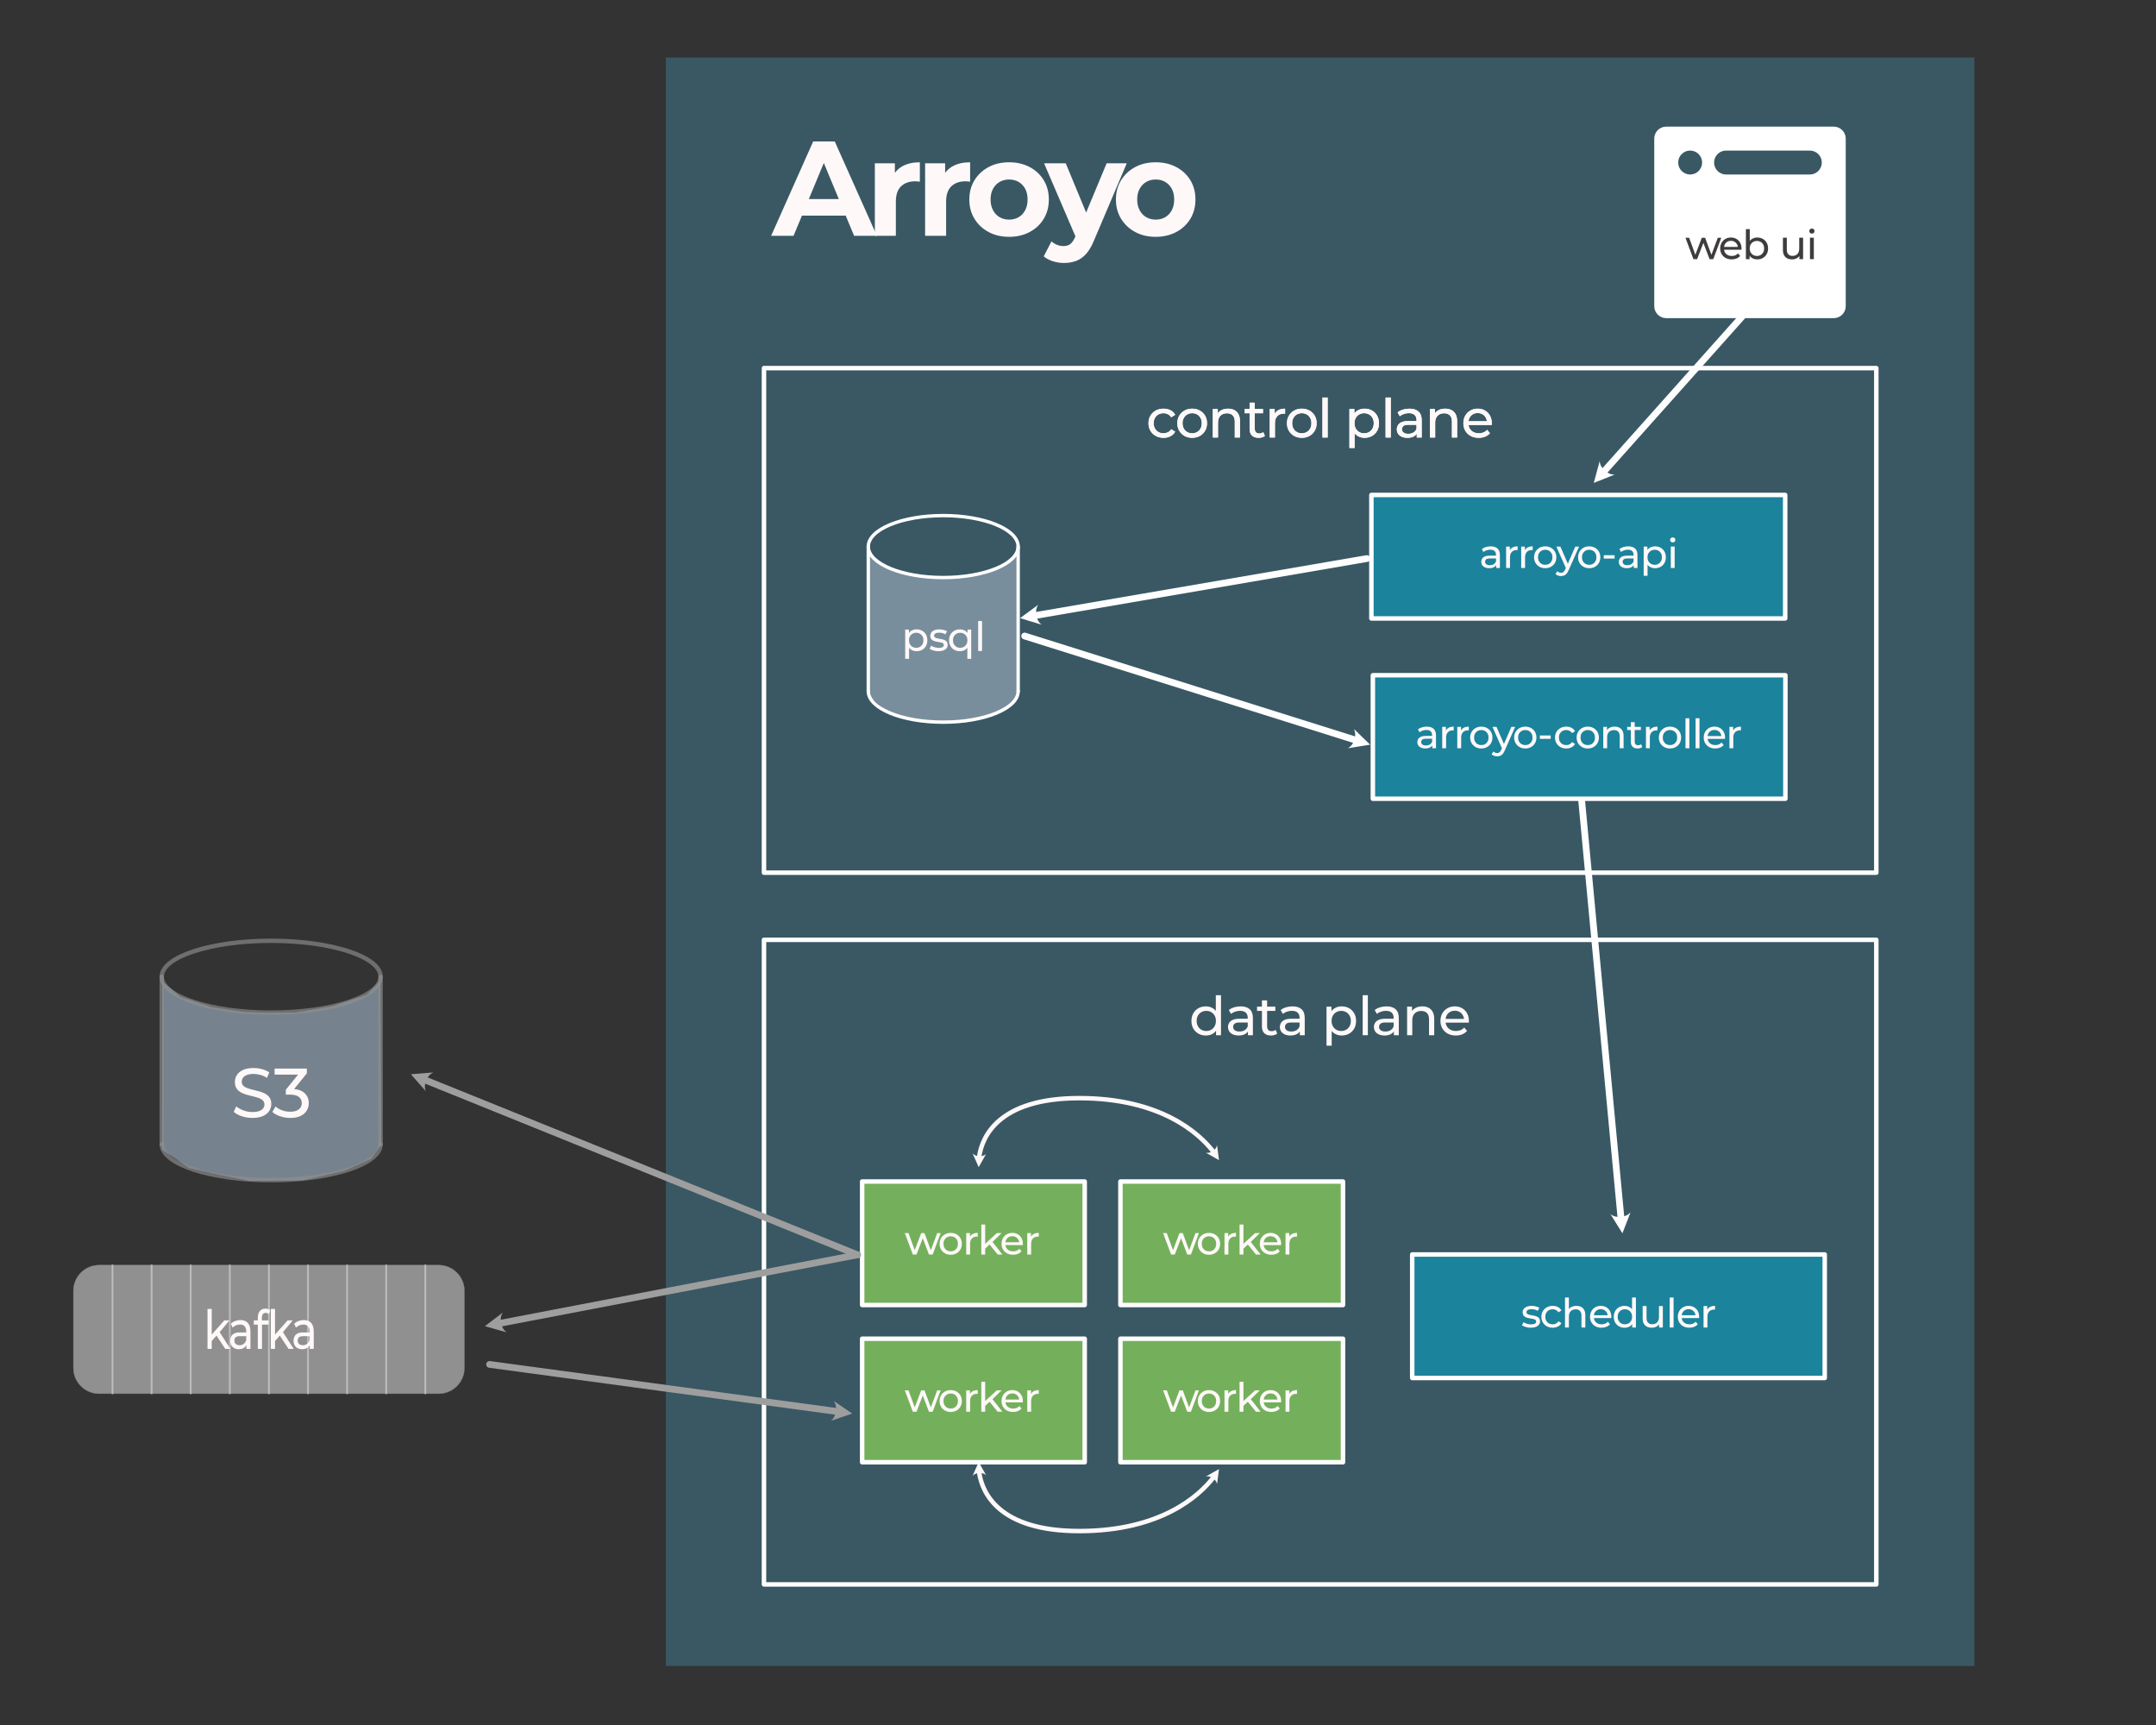 <?xml version="1.0" encoding="UTF-8" standalone="no"?><!DOCTYPE svg PUBLIC "-//W3C//DTD SVG 1.1//EN" "http://www.w3.org/Graphics/SVG/1.1/DTD/svg11.dtd"><svg width="100%" height="100%" viewBox="0 0 4000 3200" version="1.1" xmlns="http://www.w3.org/2000/svg" xmlns:xlink="http://www.w3.org/1999/xlink" xml:space="preserve" xmlns:serif="http://www.serif.com/" style="fill-rule:evenodd;clip-rule:evenodd;stroke-linecap:round;stroke-linejoin:round;stroke-miterlimit:1.5;"><rect x="0" y="0" width="4000" height="3200" fill="#333333" stroke="none"/><rect x="1235.48" y="106.709" width="2427.53" height="2983.74" style="fill:#395864;"/><path d="M1430.67,437.437l78.008,-175l40.05,0l78.157,175l-42.293,0l-64.196,-154.391l16.063,0l-64.191,154.391l-41.598,0Zm39.164,-37.437l10.625,-30.735l90.156,0l10.774,30.735l-111.555,-0Z" style="fill:#fff8f8;fill-rule:nonzero;"/><path d="M1623.09,437.437l-0,-134.488l37.156,-0l0,38.082l-5.129,-10.996c3.964,-9.56 10.353,-16.78 19.168,-21.66c8.815,-4.881 19.59,-7.321 32.324,-7.321l0,35.969c-1.698,-0.232 -3.228,-0.406 -4.591,-0.521c-1.364,-0.116 -2.743,-0.174 -4.139,-0.174c-10.813,-0 -19.481,3.063 -26.004,9.189c-6.523,6.126 -9.785,15.612 -9.785,28.455l-0,63.465l-39,0Z" style="fill:#fff8f8;fill-rule:nonzero;"/><path d="M1716.34,437.437l-0,-134.488l37.156,-0l0,38.082l-5.129,-10.996c3.964,-9.56 10.353,-16.78 19.168,-21.66c8.815,-4.881 19.59,-7.321 32.324,-7.321l0,35.969c-1.698,-0.232 -3.228,-0.406 -4.591,-0.521c-1.364,-0.116 -2.743,-0.174 -4.139,-0.174c-10.813,-0 -19.481,3.063 -26.004,9.189c-6.523,6.126 -9.785,15.612 -9.785,28.455l-0,63.465l-39,0Z" style="fill:#fff8f8;fill-rule:nonzero;"/><path d="M1872.14,439.336c-14.248,-0 -26.914,-2.967 -37.998,-8.901c-11.085,-5.933 -19.817,-14.117 -26.198,-24.551c-6.38,-10.433 -9.57,-22.356 -9.57,-35.767c0,-13.513 3.2,-25.455 9.6,-35.824c6.399,-10.37 15.121,-18.502 26.164,-24.397c11.043,-5.894 23.71,-8.842 38.002,-8.842c14.294,0 27.007,2.944 38.138,8.832c11.132,5.888 19.853,14.011 26.164,24.369c6.312,10.359 9.467,22.314 9.467,35.866c0,13.445 -3.149,25.375 -9.447,35.791c-6.298,10.415 -15.032,18.59 -26.201,24.523c-11.17,5.934 -23.877,8.901 -38.121,8.901Zm-0,-31.934c6.58,-0 12.442,-1.478 17.586,-4.434c5.143,-2.955 9.218,-7.254 12.224,-12.896c3.007,-5.642 4.51,-12.291 4.51,-19.947c-0,-7.797 -1.503,-14.459 -4.51,-19.985c-3.006,-5.526 -7.081,-9.767 -12.224,-12.722c-5.144,-2.956 -10.98,-4.434 -17.508,-4.434c-6.531,-0 -12.369,1.478 -17.512,4.434c-5.143,2.955 -9.243,7.196 -12.299,12.722c-3.056,5.526 -4.584,12.188 -4.584,19.985c0,7.656 1.528,14.305 4.584,19.947c3.056,5.642 7.153,9.941 12.289,12.896c5.137,2.956 10.951,4.434 17.444,4.434Z" style="fill:#fff8f8;fill-rule:nonzero;"/><path d="M1973.96,487.836c-6.896,-0 -13.766,-1.075 -20.611,-3.225c-6.846,-2.15 -12.501,-5.158 -16.967,-9.025l14.375,-27.739c3.034,2.67 6.493,4.771 10.379,6.305c3.885,1.534 7.797,2.301 11.734,2.301c5.401,-0 9.737,-1.293 13.008,-3.879c3.271,-2.586 6.191,-6.867 8.762,-12.844l7.109,-16.461l3.094,-4.293l48.277,-116.027l37.359,-0l-60.625,142.82c-4.398,10.789 -9.386,19.257 -14.963,25.402c-5.576,6.146 -11.753,10.46 -18.529,12.942c-6.776,2.482 -14.243,3.723 -22.402,3.723Zm23.055,-45.204l-59.954,-139.683l40.204,-0l46.578,112.535l-26.828,27.148Z" style="fill:#fff8f8;fill-rule:nonzero;"/><path d="M2144.14,439.336c-14.248,-0 -26.914,-2.967 -37.998,-8.901c-11.085,-5.933 -19.817,-14.117 -26.198,-24.551c-6.38,-10.433 -9.57,-22.356 -9.57,-35.767c0,-13.513 3.2,-25.455 9.6,-35.824c6.399,-10.37 15.121,-18.502 26.164,-24.397c11.043,-5.894 23.71,-8.842 38.002,-8.842c14.294,0 27.007,2.944 38.138,8.832c11.132,5.888 19.853,14.011 26.164,24.369c6.312,10.359 9.467,22.314 9.467,35.866c0,13.445 -3.149,25.375 -9.447,35.791c-6.298,10.415 -15.032,18.59 -26.201,24.523c-11.17,5.934 -23.877,8.901 -38.121,8.901Zm-0,-31.934c6.58,-0 12.442,-1.478 17.586,-4.434c5.143,-2.955 9.218,-7.254 12.224,-12.896c3.007,-5.642 4.51,-12.291 4.51,-19.947c-0,-7.797 -1.503,-14.459 -4.51,-19.985c-3.006,-5.526 -7.081,-9.767 -12.224,-12.722c-5.144,-2.956 -10.98,-4.434 -17.508,-4.434c-6.531,-0 -12.369,1.478 -17.512,4.434c-5.143,2.955 -9.243,7.196 -12.299,12.722c-3.056,5.526 -4.584,12.188 -4.584,19.985c0,7.656 1.528,14.305 4.584,19.947c3.056,5.642 7.153,9.941 12.289,12.896c5.137,2.956 10.951,4.434 17.444,4.434Z" style="fill:#fff8f8;fill-rule:nonzero;"/><path d="M2158.68,812.192c-5.374,-0 -10.175,-1.159 -14.402,-3.477c-4.227,-2.318 -7.539,-5.514 -9.937,-9.588c-2.397,-4.073 -3.596,-8.733 -3.596,-13.979c0,-5.302 1.199,-9.977 3.596,-14.023c2.398,-4.046 5.71,-7.226 9.937,-9.538c4.227,-2.313 9.028,-3.469 14.402,-3.469c4.803,0 9.089,0.953 12.857,2.86c3.768,1.907 6.696,4.739 8.783,8.496l-7.312,4.625c-1.719,-2.564 -3.825,-4.468 -6.318,-5.712c-2.493,-1.244 -5.192,-1.866 -8.095,-1.866c-3.453,0 -6.552,0.764 -9.297,2.29c-2.746,1.527 -4.91,3.684 -6.493,6.474c-1.582,2.789 -2.374,6.076 -2.374,9.863c0,3.786 0.792,7.074 2.374,9.862c1.583,2.789 3.747,4.949 6.493,6.481c2.745,1.532 5.844,2.297 9.297,2.297c2.903,0 5.602,-0.61 8.095,-1.83c2.493,-1.22 4.599,-3.136 6.318,-5.746l7.312,4.623c-2.087,3.701 -5.015,6.519 -8.783,8.454c-3.768,1.935 -8.054,2.903 -12.857,2.903Z" style="fill:#fff8f8;fill-rule:nonzero;"/><path d="M2211.79,812.192c-5.282,-0 -9.995,-1.159 -14.14,-3.477c-4.145,-2.318 -7.416,-5.521 -9.814,-9.611c-2.397,-4.09 -3.596,-8.746 -3.596,-13.97c0,-5.293 1.204,-9.961 3.612,-14.004c2.408,-4.043 5.673,-7.223 9.795,-9.538c4.121,-2.316 8.836,-3.474 14.143,-3.474c5.307,0 10.039,1.156 14.198,3.468c4.159,2.312 7.424,5.486 9.795,9.523c2.37,4.036 3.556,8.711 3.556,14.025c-0,5.245 -1.182,9.907 -3.546,13.986c-2.363,4.079 -5.635,7.277 -9.814,9.595c-4.18,2.318 -8.909,3.477 -14.189,3.477Zm0,-8.404c3.443,0 6.506,-0.765 9.189,-2.297c2.684,-1.532 4.8,-3.709 6.35,-6.531c1.55,-2.822 2.325,-6.096 2.325,-9.823c0,-3.779 -0.775,-7.063 -2.325,-9.852c-1.55,-2.79 -3.666,-4.947 -6.35,-6.474c-2.683,-1.526 -5.732,-2.29 -9.146,-2.29c-3.415,0 -6.462,0.764 -9.14,2.29c-2.679,1.527 -4.81,3.684 -6.393,6.474c-1.582,2.789 -2.374,6.073 -2.374,9.852c0,3.727 0.792,7.001 2.374,9.823c1.583,2.822 3.712,4.999 6.386,6.531c2.675,1.532 5.71,2.297 9.104,2.297Z" style="fill:#fff8f8;fill-rule:nonzero;"/><path d="M2278.42,758.118c4.323,0 8.131,0.831 11.423,2.492c3.292,1.662 5.887,4.191 7.784,7.589c1.897,3.397 2.845,7.71 2.845,12.939l0,30.5l-9.6,0l0,-29.401c0,-5.162 -1.253,-9.043 -3.76,-11.645c-2.507,-2.601 -6.046,-3.902 -10.618,-3.902c-3.351,-0 -6.294,0.677 -8.829,2.032c-2.535,1.355 -4.486,3.33 -5.853,5.927c-1.367,2.596 -2.051,5.812 -2.051,9.649l0,27.34l-9.6,0l0,-52.967l9.178,0l0,14.278l-1.551,-3.762c1.758,-3.52 4.434,-6.245 8.026,-8.174c3.593,-1.93 7.795,-2.895 12.606,-2.895Z" style="fill:#fff8f8;fill-rule:nonzero;"/><path d="M2335.16,812.192c-5.361,-0 -9.503,-1.421 -12.424,-4.261c-2.922,-2.84 -4.382,-6.948 -4.382,-12.324l-0,-48.573l9.6,-0l-0,48.242c-0,2.822 0.717,5.003 2.151,6.542c1.435,1.54 3.491,2.309 6.169,2.309c2.96,0 5.433,-0.813 7.417,-2.44l3.005,6.889c-1.425,1.21 -3.167,2.116 -5.225,2.716c-2.058,0.6 -4.162,0.9 -6.311,0.9Zm-25.877,-45.624l0,-7.897l33.891,0l0,7.897l-33.891,0Z" style="fill:#fff8f8;fill-rule:nonzero;"/><path d="M2355.76,811.638l0,-52.967l9.178,0l0,14.385l-0.961,-3.594c1.513,-3.689 3.991,-6.501 7.435,-8.438c3.443,-1.937 7.714,-2.906 12.812,-2.906l0,9.347c-0.404,-0.056 -0.783,-0.098 -1.137,-0.127c-0.353,-0.028 -0.709,-0.042 -1.068,-0.042c-5.13,0 -9.189,1.533 -12.177,4.599c-2.988,3.067 -4.482,7.526 -4.482,13.379l0,26.364l-9.6,0Z" style="fill:#fff8f8;fill-rule:nonzero;"/><path d="M2415.19,812.192c-5.282,-0 -9.995,-1.159 -14.14,-3.477c-4.145,-2.318 -7.416,-5.521 -9.814,-9.611c-2.397,-4.09 -3.596,-8.746 -3.596,-13.97c0,-5.293 1.204,-9.961 3.612,-14.004c2.408,-4.043 5.673,-7.223 9.795,-9.538c4.121,-2.316 8.836,-3.474 14.143,-3.474c5.307,0 10.039,1.156 14.198,3.468c4.159,2.312 7.424,5.486 9.795,9.523c2.37,4.036 3.556,8.711 3.556,14.025c-0,5.245 -1.182,9.907 -3.546,13.986c-2.363,4.079 -5.635,7.277 -9.814,9.595c-4.18,2.318 -8.909,3.477 -14.189,3.477Zm0,-8.404c3.443,0 6.506,-0.765 9.189,-2.297c2.684,-1.532 4.8,-3.709 6.35,-6.531c1.55,-2.822 2.325,-6.096 2.325,-9.823c0,-3.779 -0.775,-7.063 -2.325,-9.852c-1.55,-2.79 -3.666,-4.947 -6.35,-6.474c-2.683,-1.526 -5.732,-2.29 -9.146,-2.29c-3.415,0 -6.462,0.764 -9.14,2.29c-2.679,1.527 -4.81,3.684 -6.393,6.474c-1.582,2.789 -2.374,6.073 -2.374,9.852c0,3.727 0.792,7.001 2.374,9.823c1.583,2.822 3.712,4.999 6.386,6.531c2.675,1.532 5.71,2.297 9.104,2.297Z" style="fill:#fff8f8;fill-rule:nonzero;"/><rect x="2453.56" y="737.438" width="9.6" height="74.2" style="fill:#fff8f8;fill-rule:nonzero;"/><path d="M2531.62,812.192c-4.395,-0 -8.417,-1.004 -12.066,-3.012c-3.649,-2.008 -6.557,-5.021 -8.723,-9.039c-2.167,-4.018 -3.25,-9.011 -3.25,-14.978c-0,-6.034 1.055,-11.046 3.165,-15.036c2.111,-3.989 4.99,-6.988 8.639,-8.996c3.649,-2.009 7.727,-3.013 12.235,-3.013c5.184,0 9.789,1.131 13.814,3.392c4.025,2.262 7.194,5.415 9.506,9.461c2.313,4.046 3.469,8.777 3.469,14.192c-0,5.405 -1.156,10.13 -3.469,14.175c-2.312,4.046 -5.481,7.2 -9.506,9.461c-4.025,2.262 -8.63,3.393 -13.814,3.393Zm-28.055,18.846l0,-72.367l9.178,0l0,14.272l-0.578,12.32l1,12.321l0,33.454l-9.6,0Zm27.295,-27.25c3.387,0 6.422,-0.763 9.106,-2.289c2.684,-1.527 4.814,-3.701 6.392,-6.523c1.578,-2.822 2.366,-6.093 2.366,-9.813c0,-3.787 -0.788,-7.075 -2.366,-9.864c-1.578,-2.788 -3.708,-4.948 -6.392,-6.48c-2.684,-1.532 -5.719,-2.298 -9.106,-2.298c-3.386,0 -6.421,0.766 -9.105,2.298c-2.684,1.532 -4.815,3.692 -6.392,6.48c-1.578,2.789 -2.367,6.077 -2.367,9.864c0,3.72 0.789,6.991 2.367,9.813c1.577,2.822 3.708,4.996 6.392,6.523c2.684,1.526 5.719,2.289 9.105,2.289Z" style="fill:#fff8f8;fill-rule:nonzero;"/><rect x="2570.66" y="737.438" width="9.6" height="74.2" style="fill:#fff8f8;fill-rule:nonzero;"/><path d="M2628.49,811.638l0,-11.201l-0.423,-2.124l-0,-19.123c-0,-4.049 -1.189,-7.187 -3.567,-9.413c-2.377,-2.227 -5.923,-3.34 -10.636,-3.34c-3.192,-0 -6.275,0.512 -9.249,1.535c-2.975,1.023 -5.511,2.405 -7.609,4.145l-4.019,-7.143c2.748,-2.22 6.044,-3.918 9.887,-5.093c3.843,-1.175 7.867,-1.763 12.071,-1.763c7.239,0 12.835,1.773 16.791,5.318c3.955,3.545 5.932,8.96 5.932,16.245l0,31.957l-9.178,0Zm-17.336,0.554c-3.979,-0 -7.448,-0.657 -10.407,-1.969c-2.958,-1.313 -5.239,-3.153 -6.841,-5.522c-1.602,-2.369 -2.403,-5.071 -2.403,-8.106c-0,-2.862 0.682,-5.455 2.045,-7.78c1.364,-2.325 3.604,-4.194 6.721,-5.606c3.117,-1.413 7.286,-2.119 12.506,-2.119l16.815,-0l0,6.967l-16.409,0c-4.741,0 -7.953,0.793 -9.637,2.378c-1.684,1.586 -2.526,3.521 -2.526,5.805c0,2.628 1.04,4.712 3.118,6.252c2.079,1.54 4.953,2.31 8.623,2.31c3.593,0 6.738,-0.798 9.437,-2.394c2.698,-1.596 4.655,-3.932 5.871,-7.006l1.845,6.621c-1.287,3.176 -3.526,5.665 -6.717,7.466c-3.191,1.802 -7.204,2.703 -12.041,2.703Z" style="fill:#fff8f8;fill-rule:nonzero;"/><path d="M2681.32,758.118c4.323,0 8.131,0.831 11.423,2.492c3.292,1.662 5.887,4.191 7.784,7.589c1.897,3.397 2.845,7.71 2.845,12.939l0,30.5l-9.6,0l0,-29.401c0,-5.162 -1.253,-9.043 -3.76,-11.645c-2.507,-2.601 -6.046,-3.902 -10.618,-3.902c-3.351,-0 -6.294,0.677 -8.829,2.032c-2.535,1.355 -4.486,3.33 -5.853,5.927c-1.367,2.596 -2.051,5.812 -2.051,9.649l0,27.34l-9.6,0l0,-52.967l9.178,0l0,14.278l-1.551,-3.762c1.758,-3.52 4.434,-6.245 8.026,-8.174c3.593,-1.93 7.795,-2.895 12.606,-2.895Z" style="fill:#fff8f8;fill-rule:nonzero;"/><path d="M2743.45,812.192c-5.676,-0 -10.658,-1.159 -14.946,-3.477c-4.289,-2.318 -7.62,-5.516 -9.995,-9.595c-2.374,-4.079 -3.562,-8.737 -3.562,-13.972c0,-5.246 1.146,-9.904 3.439,-13.973c2.292,-4.069 5.451,-7.263 9.479,-9.58c4.027,-2.318 8.589,-3.477 13.685,-3.477c5.096,0 9.616,1.14 13.559,3.419c3.943,2.279 7.035,5.465 9.276,9.557c2.24,4.092 3.361,8.863 3.361,14.313c-0,0.404 -0.014,0.879 -0.042,1.424c-0.029,0.546 -0.071,1.054 -0.127,1.526l-45.111,0l0,-6.967l40.042,-0l-3.84,2.428c0.056,-3.407 -0.657,-6.432 -2.14,-9.075c-1.483,-2.643 -3.509,-4.716 -6.077,-6.219c-2.568,-1.504 -5.535,-2.256 -8.901,-2.256c-3.355,0 -6.333,0.752 -8.935,2.256c-2.601,1.503 -4.627,3.59 -6.076,6.261c-1.45,2.671 -2.174,5.766 -2.174,9.286l-0,1.583c-0,3.551 0.808,6.695 2.424,9.433c1.616,2.737 3.886,4.872 6.811,6.404c2.924,1.532 6.292,2.297 10.104,2.297c3.129,0 5.99,-0.525 8.583,-1.577c2.593,-1.051 4.839,-2.657 6.737,-4.818l5.284,6.214c-2.379,2.8 -5.348,4.931 -8.907,6.392c-3.559,1.462 -7.542,2.193 -11.951,2.193Z" style="fill:#fff8f8;fill-rule:nonzero;"/><path d="M2158.68,812.192c-5.374,-0 -10.175,-1.159 -14.402,-3.477c-4.227,-2.318 -7.539,-5.514 -9.937,-9.588c-2.397,-4.073 -3.596,-8.733 -3.596,-13.979c0,-5.302 1.199,-9.977 3.596,-14.023c2.398,-4.046 5.71,-7.226 9.937,-9.538c4.227,-2.313 9.028,-3.469 14.402,-3.469c4.803,0 9.089,0.953 12.857,2.86c3.768,1.907 6.696,4.739 8.783,8.496l-7.312,4.625c-1.719,-2.564 -3.825,-4.468 -6.318,-5.712c-2.493,-1.244 -5.192,-1.866 -8.095,-1.866c-3.453,0 -6.552,0.764 -9.297,2.29c-2.746,1.527 -4.91,3.684 -6.493,6.474c-1.582,2.789 -2.374,6.076 -2.374,9.863c0,3.786 0.792,7.074 2.374,9.862c1.583,2.789 3.747,4.949 6.493,6.481c2.745,1.532 5.844,2.297 9.297,2.297c2.903,0 5.602,-0.61 8.095,-1.83c2.493,-1.22 4.599,-3.136 6.318,-5.746l7.312,4.623c-2.087,3.701 -5.015,6.519 -8.783,8.454c-3.768,1.935 -8.054,2.903 -12.857,2.903Z" style="fill:#fff8f8;fill-rule:nonzero;"/><path d="M2211.79,812.192c-5.282,-0 -9.995,-1.159 -14.14,-3.477c-4.145,-2.318 -7.416,-5.521 -9.814,-9.611c-2.397,-4.09 -3.596,-8.746 -3.596,-13.97c0,-5.293 1.204,-9.961 3.612,-14.004c2.408,-4.043 5.673,-7.223 9.795,-9.538c4.121,-2.316 8.836,-3.474 14.143,-3.474c5.307,0 10.039,1.156 14.198,3.468c4.159,2.312 7.424,5.486 9.795,9.523c2.37,4.036 3.556,8.711 3.556,14.025c-0,5.245 -1.182,9.907 -3.546,13.986c-2.363,4.079 -5.635,7.277 -9.814,9.595c-4.18,2.318 -8.909,3.477 -14.189,3.477Zm0,-8.404c3.443,0 6.506,-0.765 9.189,-2.297c2.684,-1.532 4.8,-3.709 6.35,-6.531c1.55,-2.822 2.325,-6.096 2.325,-9.823c0,-3.779 -0.775,-7.063 -2.325,-9.852c-1.55,-2.79 -3.666,-4.947 -6.35,-6.474c-2.683,-1.526 -5.732,-2.29 -9.146,-2.29c-3.415,0 -6.462,0.764 -9.14,2.29c-2.679,1.527 -4.81,3.684 -6.393,6.474c-1.582,2.789 -2.374,6.073 -2.374,9.852c0,3.727 0.792,7.001 2.374,9.823c1.583,2.822 3.712,4.999 6.386,6.531c2.675,1.532 5.71,2.297 9.104,2.297Z" style="fill:#fff8f8;fill-rule:nonzero;"/><path d="M2278.42,758.118c4.323,0 8.131,0.831 11.423,2.492c3.292,1.662 5.887,4.191 7.784,7.589c1.897,3.397 2.845,7.71 2.845,12.939l0,30.5l-9.6,0l0,-29.401c0,-5.162 -1.253,-9.043 -3.76,-11.645c-2.507,-2.601 -6.046,-3.902 -10.618,-3.902c-3.351,-0 -6.294,0.677 -8.829,2.032c-2.535,1.355 -4.486,3.33 -5.853,5.927c-1.367,2.596 -2.051,5.812 -2.051,9.649l0,27.34l-9.6,0l0,-52.967l9.178,0l0,14.278l-1.551,-3.762c1.758,-3.52 4.434,-6.245 8.026,-8.174c3.593,-1.93 7.795,-2.895 12.606,-2.895Z" style="fill:#fff8f8;fill-rule:nonzero;"/><path d="M2335.16,812.192c-5.361,-0 -9.503,-1.421 -12.424,-4.261c-2.922,-2.84 -4.382,-6.948 -4.382,-12.324l-0,-48.573l9.6,-0l-0,48.242c-0,2.822 0.717,5.003 2.151,6.542c1.435,1.54 3.491,2.309 6.169,2.309c2.96,0 5.433,-0.813 7.417,-2.44l3.005,6.889c-1.425,1.21 -3.167,2.116 -5.225,2.716c-2.058,0.6 -4.162,0.9 -6.311,0.9Zm-25.877,-45.624l0,-7.897l33.891,0l0,7.897l-33.891,0Z" style="fill:#fff8f8;fill-rule:nonzero;"/><path d="M2355.76,811.638l0,-52.967l9.178,0l0,14.385l-0.961,-3.594c1.513,-3.689 3.991,-6.501 7.435,-8.438c3.443,-1.937 7.714,-2.906 12.812,-2.906l0,9.347c-0.404,-0.056 -0.783,-0.098 -1.137,-0.127c-0.353,-0.028 -0.709,-0.042 -1.068,-0.042c-5.13,0 -9.189,1.533 -12.177,4.599c-2.988,3.067 -4.482,7.526 -4.482,13.379l0,26.364l-9.6,0Z" style="fill:#fff8f8;fill-rule:nonzero;"/><path d="M2415.19,812.192c-5.282,-0 -9.995,-1.159 -14.14,-3.477c-4.145,-2.318 -7.416,-5.521 -9.814,-9.611c-2.397,-4.09 -3.596,-8.746 -3.596,-13.97c0,-5.293 1.204,-9.961 3.612,-14.004c2.408,-4.043 5.673,-7.223 9.795,-9.538c4.121,-2.316 8.836,-3.474 14.143,-3.474c5.307,0 10.039,1.156 14.198,3.468c4.159,2.312 7.424,5.486 9.795,9.523c2.37,4.036 3.556,8.711 3.556,14.025c-0,5.245 -1.182,9.907 -3.546,13.986c-2.363,4.079 -5.635,7.277 -9.814,9.595c-4.18,2.318 -8.909,3.477 -14.189,3.477Zm0,-8.404c3.443,0 6.506,-0.765 9.189,-2.297c2.684,-1.532 4.8,-3.709 6.35,-6.531c1.55,-2.822 2.325,-6.096 2.325,-9.823c0,-3.779 -0.775,-7.063 -2.325,-9.852c-1.55,-2.79 -3.666,-4.947 -6.35,-6.474c-2.683,-1.526 -5.732,-2.29 -9.146,-2.29c-3.415,0 -6.462,0.764 -9.14,2.29c-2.679,1.527 -4.81,3.684 -6.393,6.474c-1.582,2.789 -2.374,6.073 -2.374,9.852c0,3.727 0.792,7.001 2.374,9.823c1.583,2.822 3.712,4.999 6.386,6.531c2.675,1.532 5.71,2.297 9.104,2.297Z" style="fill:#fff8f8;fill-rule:nonzero;"/><rect x="2453.56" y="737.438" width="9.6" height="74.2" style="fill:#fff8f8;fill-rule:nonzero;"/><path d="M2531.62,812.192c-4.395,-0 -8.417,-1.004 -12.066,-3.012c-3.649,-2.008 -6.557,-5.021 -8.723,-9.039c-2.167,-4.018 -3.25,-9.011 -3.25,-14.978c-0,-6.034 1.055,-11.046 3.165,-15.036c2.111,-3.989 4.99,-6.988 8.639,-8.996c3.649,-2.009 7.727,-3.013 12.235,-3.013c5.184,0 9.789,1.131 13.814,3.392c4.025,2.262 7.194,5.415 9.506,9.461c2.313,4.046 3.469,8.777 3.469,14.192c-0,5.405 -1.156,10.13 -3.469,14.175c-2.312,4.046 -5.481,7.2 -9.506,9.461c-4.025,2.262 -8.63,3.393 -13.814,3.393Zm-28.055,18.846l0,-72.367l9.178,0l0,14.272l-0.578,12.32l1,12.321l0,33.454l-9.6,0Zm27.295,-27.25c3.387,0 6.422,-0.763 9.106,-2.289c2.684,-1.527 4.814,-3.701 6.392,-6.523c1.578,-2.822 2.366,-6.093 2.366,-9.813c0,-3.787 -0.788,-7.075 -2.366,-9.864c-1.578,-2.788 -3.708,-4.948 -6.392,-6.48c-2.684,-1.532 -5.719,-2.298 -9.106,-2.298c-3.386,0 -6.421,0.766 -9.105,2.298c-2.684,1.532 -4.815,3.692 -6.392,6.48c-1.578,2.789 -2.367,6.077 -2.367,9.864c0,3.72 0.789,6.991 2.367,9.813c1.577,2.822 3.708,4.996 6.392,6.523c2.684,1.526 5.719,2.289 9.105,2.289Z" style="fill:#fff8f8;fill-rule:nonzero;"/><rect x="2570.66" y="737.438" width="9.6" height="74.2" style="fill:#fff8f8;fill-rule:nonzero;"/><path d="M2628.49,811.638l0,-11.201l-0.423,-2.124l-0,-19.123c-0,-4.049 -1.189,-7.187 -3.567,-9.413c-2.377,-2.227 -5.923,-3.34 -10.636,-3.34c-3.192,-0 -6.275,0.512 -9.249,1.535c-2.975,1.023 -5.511,2.405 -7.609,4.145l-4.019,-7.143c2.748,-2.22 6.044,-3.918 9.887,-5.093c3.843,-1.175 7.867,-1.763 12.071,-1.763c7.239,0 12.835,1.773 16.791,5.318c3.955,3.545 5.932,8.96 5.932,16.245l0,31.957l-9.178,0Zm-17.336,0.554c-3.979,-0 -7.448,-0.657 -10.407,-1.969c-2.958,-1.313 -5.239,-3.153 -6.841,-5.522c-1.602,-2.369 -2.403,-5.071 -2.403,-8.106c-0,-2.862 0.682,-5.455 2.045,-7.78c1.364,-2.325 3.604,-4.194 6.721,-5.606c3.117,-1.413 7.286,-2.119 12.506,-2.119l16.815,-0l0,6.967l-16.409,0c-4.741,0 -7.953,0.793 -9.637,2.378c-1.684,1.586 -2.526,3.521 -2.526,5.805c0,2.628 1.04,4.712 3.118,6.252c2.079,1.54 4.953,2.31 8.623,2.31c3.593,0 6.738,-0.798 9.437,-2.394c2.698,-1.596 4.655,-3.932 5.871,-7.006l1.845,6.621c-1.287,3.176 -3.526,5.665 -6.717,7.466c-3.191,1.802 -7.204,2.703 -12.041,2.703Z" style="fill:#fff8f8;fill-rule:nonzero;"/><path d="M2681.32,758.118c4.323,0 8.131,0.831 11.423,2.492c3.292,1.662 5.887,4.191 7.784,7.589c1.897,3.397 2.845,7.71 2.845,12.939l0,30.5l-9.6,0l0,-29.401c0,-5.162 -1.253,-9.043 -3.76,-11.645c-2.507,-2.601 -6.046,-3.902 -10.618,-3.902c-3.351,-0 -6.294,0.677 -8.829,2.032c-2.535,1.355 -4.486,3.33 -5.853,5.927c-1.367,2.596 -2.051,5.812 -2.051,9.649l0,27.34l-9.6,0l0,-52.967l9.178,0l0,14.278l-1.551,-3.762c1.758,-3.52 4.434,-6.245 8.026,-8.174c3.593,-1.93 7.795,-2.895 12.606,-2.895Z" style="fill:#fff8f8;fill-rule:nonzero;"/><path d="M2743.45,812.192c-5.676,-0 -10.658,-1.159 -14.946,-3.477c-4.289,-2.318 -7.62,-5.516 -9.995,-9.595c-2.374,-4.079 -3.562,-8.737 -3.562,-13.972c0,-5.246 1.146,-9.904 3.439,-13.973c2.292,-4.069 5.451,-7.263 9.479,-9.58c4.027,-2.318 8.589,-3.477 13.685,-3.477c5.096,0 9.616,1.14 13.559,3.419c3.943,2.279 7.035,5.465 9.276,9.557c2.24,4.092 3.361,8.863 3.361,14.313c-0,0.404 -0.014,0.879 -0.042,1.424c-0.029,0.546 -0.071,1.054 -0.127,1.526l-45.111,0l0,-6.967l40.042,-0l-3.84,2.428c0.056,-3.407 -0.657,-6.432 -2.14,-9.075c-1.483,-2.643 -3.509,-4.716 -6.077,-6.219c-2.568,-1.504 -5.535,-2.256 -8.901,-2.256c-3.355,0 -6.333,0.752 -8.935,2.256c-2.601,1.503 -4.627,3.59 -6.076,6.261c-1.45,2.671 -2.174,5.766 -2.174,9.286l-0,1.583c-0,3.551 0.808,6.695 2.424,9.433c1.616,2.737 3.886,4.872 6.811,6.404c2.924,1.532 6.292,2.297 10.104,2.297c3.129,0 5.99,-0.525 8.583,-1.577c2.593,-1.051 4.839,-2.657 6.737,-4.818l5.284,6.214c-2.379,2.8 -5.348,4.931 -8.907,6.392c-3.559,1.462 -7.542,2.193 -11.951,2.193Z" style="fill:#fff8f8;fill-rule:nonzero;"/><path d="M2237.24,1920.95c-5.127,-0 -9.717,-1.131 -13.77,-3.392c-4.053,-2.262 -7.236,-5.418 -9.549,-9.469c-2.313,-4.051 -3.47,-8.779 -3.47,-14.183c0,-5.415 1.157,-10.144 3.47,-14.184c2.313,-4.041 5.496,-7.192 9.549,-9.453c4.053,-2.262 8.643,-3.393 13.77,-3.393c4.452,0 8.489,1.005 12.11,3.013c3.621,2.008 6.514,5.005 8.681,8.989c2.167,3.984 3.25,8.994 3.25,15.028c0,5.967 -1.055,10.962 -3.166,14.985c-2.11,4.024 -4.976,7.039 -8.596,9.047c-3.621,2.008 -7.714,3.012 -12.279,3.012Zm0.761,-8.403c3.387,-0 6.422,-0.766 9.105,-2.298c2.683,-1.532 4.814,-3.708 6.392,-6.53c1.578,-2.822 2.367,-6.093 2.367,-9.813c0,-3.786 -0.789,-7.074 -2.367,-9.863c-1.578,-2.789 -3.709,-4.947 -6.392,-6.474c-2.683,-1.526 -5.718,-2.289 -9.105,-2.289c-3.386,-0 -6.419,0.763 -9.097,2.289c-2.679,1.527 -4.81,3.685 -6.392,6.474c-1.583,2.789 -2.375,6.077 -2.375,9.863c0,3.72 0.792,6.991 2.375,9.813c1.582,2.822 3.713,4.998 6.392,6.53c2.678,1.532 5.711,2.298 9.097,2.298Zm18.118,7.85l-0,-14.271l0.578,-12.32l-1,-12.32l-0,-35.289l9.6,-0l-0,74.2l-9.178,-0Z" style="fill:#fff8f8;fill-rule:nonzero;"/><path d="M2315.3,1920.39l0,-11.202l-0.423,-2.123l-0,-19.124c-0,-4.049 -1.189,-7.186 -3.566,-9.413c-2.378,-2.227 -5.924,-3.34 -10.637,-3.34c-3.192,0 -6.275,0.512 -9.249,1.535c-2.975,1.024 -5.511,2.405 -7.609,4.145l-4.019,-7.142c2.748,-2.221 6.044,-3.919 9.887,-5.094c3.843,-1.175 7.867,-1.763 12.071,-1.763c7.239,0 12.835,1.773 16.791,5.318c3.955,3.546 5.932,8.961 5.932,16.245l0,31.958l-9.178,-0Zm-17.336,0.553c-3.979,-0 -7.448,-0.656 -10.407,-1.969c-2.958,-1.312 -5.239,-3.153 -6.841,-5.522c-1.602,-2.368 -2.403,-5.071 -2.403,-8.106c-0,-2.861 0.682,-5.455 2.045,-7.78c1.364,-2.325 3.604,-4.193 6.721,-5.606c3.117,-1.412 7.286,-2.119 12.506,-2.119l16.815,0l0,6.968l-16.409,-0c-4.741,-0 -7.953,0.792 -9.637,2.378c-1.684,1.585 -2.526,3.52 -2.526,5.804c0,2.628 1.04,4.713 3.118,6.253c2.079,1.54 4.953,2.31 8.623,2.31c3.593,-0 6.738,-0.798 9.437,-2.395c2.698,-1.596 4.655,-3.931 5.871,-7.005l1.845,6.62c-1.287,3.176 -3.526,5.665 -6.717,7.467c-3.191,1.801 -7.204,2.702 -12.041,2.702Z" style="fill:#fff8f8;fill-rule:nonzero;"/><path d="M2358.06,1920.95c-5.361,-0 -9.503,-1.42 -12.424,-4.26c-2.922,-2.84 -4.382,-6.948 -4.382,-12.324l-0,-48.574l9.6,0l-0,48.242c-0,2.822 0.717,5.003 2.151,6.542c1.435,1.54 3.491,2.31 6.169,2.31c2.96,-0 5.433,-0.814 7.417,-2.441l3.005,6.889c-1.425,1.211 -3.167,2.116 -5.225,2.716c-2.058,0.6 -4.162,0.9 -6.311,0.9Zm-25.877,-45.624l0,-7.896l33.891,-0l0,7.896l-33.891,0Z" style="fill:#fff8f8;fill-rule:nonzero;"/><path d="M2411.5,1920.39l0,-11.202l-0.423,-2.123l-0,-19.124c-0,-4.049 -1.189,-7.186 -3.566,-9.413c-2.378,-2.227 -5.924,-3.34 -10.637,-3.34c-3.192,0 -6.275,0.512 -9.249,1.535c-2.975,1.024 -5.511,2.405 -7.609,4.145l-4.019,-7.142c2.748,-2.221 6.044,-3.919 9.887,-5.094c3.843,-1.175 7.867,-1.763 12.071,-1.763c7.239,0 12.835,1.773 16.791,5.318c3.955,3.546 5.932,8.961 5.932,16.245l0,31.958l-9.178,-0Zm-17.336,0.553c-3.979,-0 -7.448,-0.656 -10.407,-1.969c-2.958,-1.312 -5.239,-3.153 -6.841,-5.522c-1.602,-2.368 -2.403,-5.071 -2.403,-8.106c-0,-2.861 0.682,-5.455 2.045,-7.78c1.364,-2.325 3.604,-4.193 6.721,-5.606c3.117,-1.412 7.286,-2.119 12.506,-2.119l16.815,0l0,6.968l-16.409,-0c-4.741,-0 -7.953,0.792 -9.637,2.378c-1.684,1.585 -2.526,3.52 -2.526,5.804c0,2.628 1.04,4.713 3.118,6.253c2.079,1.54 4.953,2.31 8.623,2.31c3.593,-0 6.738,-0.798 9.437,-2.395c2.698,-1.596 4.655,-3.931 5.871,-7.005l1.845,6.62c-1.287,3.176 -3.526,5.665 -6.717,7.467c-3.191,1.801 -7.204,2.702 -12.041,2.702Z" style="fill:#fff8f8;fill-rule:nonzero;"/><path d="M2489.12,1920.95c-4.395,-0 -8.417,-1.004 -12.066,-3.012c-3.649,-2.008 -6.557,-5.021 -8.723,-9.039c-2.167,-4.018 -3.25,-9.011 -3.25,-14.977c-0,-6.035 1.055,-11.047 3.165,-15.036c2.111,-3.99 4.99,-6.989 8.639,-8.997c3.649,-2.008 7.727,-3.013 12.235,-3.013c5.184,0 9.789,1.131 13.814,3.393c4.025,2.261 7.194,5.415 9.506,9.461c2.313,4.045 3.469,8.776 3.469,14.192c-0,5.404 -1.156,10.129 -3.469,14.175c-2.312,4.046 -5.481,7.199 -9.506,9.461c-4.025,2.261 -8.63,3.392 -13.814,3.392Zm-28.055,18.847l0,-72.367l9.178,-0l0,14.271l-0.578,12.321l1,12.32l0,33.455l-9.6,-0Zm27.295,-27.25c3.387,-0 6.422,-0.764 9.106,-2.29c2.684,-1.527 4.814,-3.701 6.392,-6.523c1.578,-2.822 2.366,-6.092 2.366,-9.812c0,-3.788 -0.788,-7.076 -2.366,-9.864c-1.578,-2.789 -3.708,-4.949 -6.392,-6.481c-2.684,-1.532 -5.719,-2.297 -9.106,-2.297c-3.386,-0 -6.421,0.765 -9.105,2.297c-2.684,1.532 -4.815,3.692 -6.392,6.481c-1.578,2.788 -2.367,6.076 -2.367,9.864c0,3.72 0.789,6.99 2.367,9.812c1.577,2.822 3.708,4.996 6.392,6.523c2.684,1.526 5.719,2.29 9.105,2.29Z" style="fill:#fff8f8;fill-rule:nonzero;"/><rect x="2528.17" y="1846.19" width="9.6" height="74.2" style="fill:#fff8f8;fill-rule:nonzero;"/><path d="M2586,1920.39l0,-11.202l-0.423,-2.123l-0,-19.124c-0,-4.049 -1.189,-7.186 -3.566,-9.413c-2.378,-2.227 -5.924,-3.34 -10.637,-3.34c-3.192,0 -6.275,0.512 -9.249,1.535c-2.975,1.024 -5.511,2.405 -7.609,4.145l-4.019,-7.142c2.748,-2.221 6.044,-3.919 9.887,-5.094c3.843,-1.175 7.867,-1.763 12.071,-1.763c7.239,0 12.835,1.773 16.791,5.318c3.955,3.546 5.932,8.961 5.932,16.245l0,31.958l-9.178,-0Zm-17.336,0.553c-3.979,-0 -7.448,-0.656 -10.407,-1.969c-2.958,-1.312 -5.239,-3.153 -6.841,-5.522c-1.602,-2.368 -2.403,-5.071 -2.403,-8.106c-0,-2.861 0.682,-5.455 2.045,-7.78c1.364,-2.325 3.604,-4.193 6.721,-5.606c3.117,-1.412 7.286,-2.119 12.506,-2.119l16.815,0l0,6.968l-16.409,-0c-4.741,-0 -7.953,0.792 -9.637,2.378c-1.684,1.585 -2.526,3.52 -2.526,5.804c0,2.628 1.04,4.713 3.118,6.253c2.079,1.54 4.953,2.31 8.623,2.31c3.593,-0 6.738,-0.798 9.437,-2.395c2.698,-1.596 4.655,-3.931 5.871,-7.005l1.845,6.62c-1.287,3.176 -3.526,5.665 -6.717,7.467c-3.191,1.801 -7.204,2.702 -12.041,2.702Z" style="fill:#fff8f8;fill-rule:nonzero;"/><path d="M2638.83,1866.87c4.323,0 8.131,0.831 11.423,2.493c3.292,1.661 5.887,4.191 7.784,7.588c1.897,3.397 2.845,7.711 2.845,12.94l0,30.5l-9.6,-0l0,-29.402c0,-5.161 -1.253,-9.043 -3.76,-11.644c-2.507,-2.602 -6.046,-3.903 -10.618,-3.903c-3.351,0 -6.294,0.678 -8.829,2.032c-2.535,1.355 -4.486,3.331 -5.853,5.927c-1.367,2.596 -2.051,5.813 -2.051,9.649l0,27.341l-9.6,-0l0,-52.967l9.178,-0l0,14.278l-1.551,-3.763c1.758,-3.52 4.434,-6.244 8.026,-8.174c3.593,-1.93 7.795,-2.895 12.606,-2.895Z" style="fill:#fff8f8;fill-rule:nonzero;"/><path d="M2700.95,1920.95c-5.676,-0 -10.658,-1.159 -14.946,-3.477c-4.289,-2.317 -7.62,-5.516 -9.995,-9.595c-2.374,-4.079 -3.562,-8.736 -3.562,-13.972c0,-5.246 1.146,-9.903 3.439,-13.973c2.292,-4.069 5.451,-7.262 9.479,-9.58c4.027,-2.318 8.589,-3.477 13.685,-3.477c5.096,0 9.616,1.14 13.559,3.419c3.943,2.279 7.035,5.465 9.276,9.557c2.24,4.092 3.361,8.864 3.361,14.314c-0,0.404 -0.014,0.878 -0.042,1.424c-0.029,0.545 -0.071,1.054 -0.127,1.526l-45.111,-0l0,-6.968l40.042,0l-3.84,2.428c0.056,-3.407 -0.657,-6.432 -2.14,-9.075c-1.483,-2.642 -3.509,-4.715 -6.077,-6.219c-2.568,-1.504 -5.535,-2.256 -8.901,-2.256c-3.355,0 -6.333,0.752 -8.935,2.256c-2.601,1.504 -4.627,3.591 -6.076,6.262c-1.45,2.67 -2.174,5.766 -2.174,9.286l-0,1.582c-0,3.551 0.808,6.696 2.424,9.433c1.616,2.738 3.886,4.872 6.811,6.404c2.924,1.532 6.292,2.298 10.104,2.298c3.129,-0 5.99,-0.526 8.583,-1.578c2.593,-1.051 4.839,-2.657 6.737,-4.818l5.284,6.215c-2.379,2.8 -5.348,4.93 -8.907,6.392c-3.559,1.461 -7.542,2.192 -11.951,2.192Z" style="fill:#fff8f8;fill-rule:nonzero;"/><rect x="1417.39" y="682.853" width="2063.71" height="936.02" style="fill:none;stroke:#fff;stroke-width:8.33px;"/><rect x="2544.34" y="918.186" width="767.689" height="229.121" style="fill:#00abcd;fill-opacity:0.53;stroke:#fff;stroke-width:8.33px;"/><rect x="1417.39" y="1743.45" width="2063.71" height="1195.71" style="fill:none;stroke:#fff;stroke-width:8.33px;"/><path d="M861.612,2394.59c-0,-26.325 -21.373,-47.697 -47.698,-47.697l-630.047,-0c-26.325,-0 -47.698,21.372 -47.698,47.697l0,143.094c0,26.326 21.373,47.698 47.698,47.698l630.047,0c26.325,0 47.698,-21.372 47.698,-47.698l-0,-143.094Z" style="fill:#909090;stroke:#828282;stroke-width:0.63px;"/><path d="M281.258,2346.89l-0,238.489" style="fill:none;stroke:#fff;stroke-opacity:0.4;stroke-width:3.33px;"/><path d="M3402.16,234.912l-310.845,-0c-12.273,-0 -22.203,9.93 -22.203,22.203l-0,310.845c-0,12.273 9.93,22.203 22.203,22.203l310.845,0c12.273,0 22.203,-9.93 22.203,-22.203l0,-310.845c0,-12.273 -9.93,-22.203 -22.203,-22.203Zm-266.438,88.813c-12.273,-0 -22.204,-9.931 -22.204,-22.204c0,-12.272 9.931,-22.203 22.204,-22.203c12.272,0 22.203,9.931 22.203,22.203c-0,12.273 -9.931,22.204 -22.203,22.204Zm222.032,-0l-155.423,-0c-12.273,-0 -22.203,-9.931 -22.203,-22.204c-0,-12.272 9.93,-22.203 22.203,-22.203l155.423,0c12.272,0 22.203,9.931 22.203,22.203c-0,12.273 -9.931,22.204 -22.203,22.204Z" style="fill:#fff;fill-rule:nonzero;"/><path d="M208.714,2346.89l-0,238.489" style="fill:none;stroke:#fff;stroke-opacity:0.4;stroke-width:3.33px;"/><path d="M353.802,2346.89l0,238.489" style="fill:none;stroke:#fff;stroke-opacity:0.4;stroke-width:3.33px;"/><path d="M426.346,2346.89l0,238.489" style="fill:none;stroke:#fff;stroke-opacity:0.4;stroke-width:3.33px;"/><path d="M498.891,2346.89l-0,238.489" style="fill:none;stroke:#fff;stroke-opacity:0.4;stroke-width:3.33px;"/><path d="M571.435,2346.89l-0,238.489" style="fill:none;stroke:#fff;stroke-opacity:0.4;stroke-width:3.33px;"/><path d="M643.979,2346.89l-0,238.489" style="fill:none;stroke:#fff;stroke-opacity:0.4;stroke-width:3.33px;"/><path d="M716.523,2346.89l0,238.489" style="fill:none;stroke:#fff;stroke-opacity:0.4;stroke-width:3.33px;"/><path d="M789.067,2346.89l0,238.489" style="fill:none;stroke:#fff;stroke-opacity:0.4;stroke-width:3.33px;"/><path d="M391.237,2489.53l0.205,-12.281l24.75,-27.905l9.498,0l-19.047,22.966l-4.253,4.408l-11.153,12.812Zm-6.274,12.782l0,-74.2l7.804,-0l0,74.2l-7.804,-0Zm32.93,-0l-16.927,-25.755l5.009,-7.703l21.447,33.458l-9.529,-0Z" style="fill:#fff8f8;fill-rule:nonzero;"/><path d="M457.177,2502.31l-0,-11.202l-0.345,-2.123l0,-19.124c0,-4.049 -0.966,-7.186 -2.899,-9.413c-1.933,-2.227 -4.815,-3.34 -8.647,-3.34c-2.594,0 -5.101,0.512 -7.519,1.535c-2.418,1.024 -4.479,2.405 -6.185,4.145l-3.267,-7.142c2.234,-2.221 4.913,-3.919 8.037,-5.094c3.125,-1.175 6.396,-1.763 9.813,-1.763c5.885,0 10.435,1.773 13.65,5.318c3.215,3.546 4.823,8.96 4.823,16.245l-0,31.958l-7.461,-0Zm-14.093,0.553c-3.235,-0 -6.055,-0.656 -8.46,-1.969c-2.406,-1.312 -4.26,-3.153 -5.562,-5.522c-1.302,-2.369 -1.954,-5.071 -1.954,-8.106c0,-2.862 0.555,-5.455 1.663,-7.78c1.109,-2.325 2.93,-4.194 5.464,-5.606c2.534,-1.413 5.923,-2.119 10.166,-2.119l13.67,0l-0,6.967l-13.34,0c-3.854,0 -6.465,0.793 -7.834,2.379c-1.369,1.585 -2.053,3.52 -2.053,5.804c-0,2.628 0.845,4.712 2.535,6.253c1.689,1.54 4.026,2.31 7.009,2.31c2.921,-0 5.478,-0.798 7.672,-2.395c2.193,-1.596 3.784,-3.931 4.772,-7.005l1.501,6.62c-1.047,3.176 -2.867,5.665 -5.461,7.466c-2.594,1.802 -5.857,2.703 -9.788,2.703Z" style="fill:#fff8f8;fill-rule:nonzero;"/><path d="M478.28,2502.31l-0,-57.747c-0,-5.151 1.224,-9.273 3.671,-12.367c2.448,-3.093 5.962,-4.639 10.541,-4.639c1.7,-0 3.319,0.243 4.855,0.731c1.536,0.487 2.837,1.251 3.904,2.292l-2.374,7.312c-0.775,-0.785 -1.681,-1.388 -2.717,-1.809c-1.036,-0.421 -2.117,-0.631 -3.244,-0.631c-2.314,-0 -4.066,0.784 -5.255,2.351c-1.188,1.568 -1.783,3.875 -1.783,6.922l0,7.114l0.206,4.393l-0,46.078l-7.804,-0Zm-7.374,-45.071l0,-7.897l27.551,0l-0,7.897l-27.551,0Z" style="fill:#fff8f8;fill-rule:nonzero;"/><path d="M508.705,2489.53l0.206,-12.281l24.75,-27.905l9.497,0l-19.047,22.966l-4.252,4.408l-11.154,12.812Zm-6.274,12.782l0,-74.2l7.804,-0l0,74.2l-7.804,-0Zm32.93,-0l-16.926,-25.755l5.008,-7.703l21.447,33.458l-9.529,-0Z" style="fill:#fff8f8;fill-rule:nonzero;"/><path d="M574.645,2502.31l-0,-11.202l-0.344,-2.123l-0,-19.124c-0,-4.049 -0.967,-7.186 -2.9,-9.413c-1.932,-2.227 -4.815,-3.34 -8.646,-3.34c-2.595,0 -5.101,0.512 -7.519,1.535c-2.418,1.024 -4.48,2.405 -6.186,4.145l-3.267,-7.142c2.234,-2.221 4.913,-3.919 8.038,-5.094c3.124,-1.175 6.395,-1.763 9.812,-1.763c5.885,0 10.435,1.773 13.65,5.318c3.215,3.546 4.823,8.96 4.823,16.245l0,31.958l-7.461,-0Zm-14.093,0.553c-3.235,-0 -6.055,-0.656 -8.46,-1.969c-2.406,-1.312 -4.259,-3.153 -5.562,-5.522c-1.302,-2.369 -1.953,-5.071 -1.953,-8.106c-0,-2.862 0.554,-5.455 1.662,-7.78c1.109,-2.325 2.93,-4.194 5.464,-5.606c2.534,-1.413 5.923,-2.119 10.166,-2.119l13.67,0l0,6.967l-13.34,0c-3.853,0 -6.465,0.793 -7.834,2.379c-1.368,1.585 -2.053,3.52 -2.053,5.804c0,2.628 0.845,4.712 2.535,6.253c1.69,1.54 4.026,2.31 7.009,2.31c2.921,-0 5.478,-0.798 7.672,-2.395c2.194,-1.596 3.784,-3.931 4.773,-7.005l1.5,6.62c-1.047,3.176 -2.867,5.665 -5.461,7.466c-2.594,1.802 -5.856,2.703 -9.788,2.703Z" style="fill:#fff8f8;fill-rule:nonzero;"/><g><path d="M1611.63,1021.6l22.868,24.477l40.112,16.835l39.446,7.323l30.281,1.427l36.505,-0.424l46.27,-9.753l44.143,-18.468l17.608,-22.702l0.975,262.9l-13.13,22.461l-34.124,19.161l-52.873,15.311l-66.978,0.789l-38.409,-9.868l-38.428,-10.783l-34.607,-29.328l0.341,-269.358Z" style="fill:#91a3b2;fill-opacity:0.72;"/><path d="M1888.98,1013.93l0,268.262" style="fill:none;fill-rule:nonzero;stroke:#fff;stroke-width:6.27px;stroke-linejoin:miter;stroke-miterlimit:4;"/><path d="M1610.92,1282.19l-0,-268.262" style="fill:none;fill-rule:nonzero;stroke:#fff;stroke-width:6.27px;stroke-linejoin:miter;stroke-miterlimit:4;"/><ellipse cx="1749.95" cy="1013.93" rx="139.027" ry="57.485" style="fill:none;stroke:#fff;stroke-width:6.27px;stroke-linejoin:miter;stroke-miterlimit:4;"/><path d="M1888.98,1282.19c0,31.808 -61.789,57.485 -139.026,57.485c-77.238,-0 -139.027,-25.677 -139.027,-57.485" style="fill:none;fill-rule:nonzero;stroke:#fff;stroke-width:6.27px;stroke-linejoin:miter;stroke-miterlimit:4;"/><path d="M1700.44,1208.05c-3.296,0 -6.312,-0.752 -9.049,-2.258c-2.737,-1.506 -4.917,-3.766 -6.542,-6.78c-1.625,-3.013 -2.438,-6.758 -2.438,-11.233c0,-4.525 0.791,-8.284 2.374,-11.277c1.583,-2.992 3.743,-5.241 6.48,-6.747c2.736,-1.506 5.795,-2.26 9.175,-2.26c3.889,0 7.342,0.848 10.361,2.545c3.019,1.696 5.395,4.061 7.13,7.095c1.734,3.035 2.601,6.583 2.601,10.644c0,4.054 -0.867,7.597 -2.601,10.632c-1.735,3.034 -4.111,5.399 -7.13,7.095c-3.019,1.696 -6.472,2.544 -10.361,2.544Zm-21.041,14.136l0,-54.276l6.884,0l-0,10.704l-0.434,9.24l0.75,9.241l0,25.091l-7.2,-0Zm20.472,-20.438c2.54,0 4.816,-0.572 6.829,-1.717c2.013,-1.145 3.611,-2.776 4.794,-4.892c1.183,-2.117 1.775,-4.57 1.775,-7.36c-0,-2.84 -0.592,-5.306 -1.775,-7.398c-1.183,-2.091 -2.781,-3.711 -4.794,-4.86c-2.013,-1.149 -4.289,-1.723 -6.829,-1.723c-2.54,-0 -4.816,0.574 -6.829,1.723c-2.013,1.149 -3.611,2.769 -4.794,4.86c-1.184,2.092 -1.775,4.558 -1.775,7.398c-0,2.79 0.591,5.243 1.775,7.36c1.183,2.116 2.781,3.747 4.794,4.892c2.013,1.145 4.289,1.717 6.829,1.717Z" style="fill:#fff8f8;fill-rule:nonzero;"/><path d="M1741.12,1208.05c-3.32,0 -6.471,-0.447 -9.453,-1.341c-2.982,-0.895 -5.324,-1.99 -7.027,-3.286l3.052,-5.698c1.696,1.181 3.794,2.168 6.294,2.961c2.5,0.792 5.047,1.189 7.64,1.189c3.333,-0 5.746,-0.483 7.239,-1.45c1.493,-0.966 2.24,-2.281 2.24,-3.944c0,-1.259 -0.454,-2.236 -1.362,-2.931c-0.907,-0.695 -2.106,-1.224 -3.597,-1.588c-1.49,-0.364 -3.132,-0.679 -4.927,-0.945c-1.794,-0.265 -3.589,-0.609 -5.383,-1.03c-1.795,-0.421 -3.437,-1.026 -4.928,-1.814c-1.491,-0.788 -2.69,-1.873 -3.598,-3.253c-0.908,-1.38 -1.361,-3.209 -1.361,-5.486c-0,-2.383 0.675,-4.473 2.026,-6.268c1.351,-1.796 3.261,-3.19 5.73,-4.182c2.468,-0.992 5.408,-1.489 8.82,-1.489c2.611,0 5.249,0.321 7.916,0.961c2.667,0.641 4.852,1.519 6.555,2.635l-3.054,5.696c-1.803,-1.165 -3.681,-1.976 -5.633,-2.432c-1.952,-0.456 -3.902,-0.684 -5.848,-0.684c-3.152,0 -5.501,0.508 -7.045,1.525c-1.545,1.016 -2.318,2.323 -2.318,3.921c0,1.351 0.454,2.389 1.362,3.113c0.908,0.724 2.107,1.291 3.597,1.7c1.49,0.41 3.133,0.748 4.927,1.013c1.795,0.266 3.587,0.609 5.378,1.031c1.79,0.421 3.431,1.013 4.922,1.776c1.49,0.763 2.69,1.821 3.597,3.173c0.908,1.352 1.362,3.141 1.362,5.368c0,2.414 -0.694,4.5 -2.082,6.257c-1.388,1.757 -3.355,3.114 -5.903,4.069c-2.547,0.956 -5.593,1.433 -9.138,1.433Z" style="fill:#fff8f8;fill-rule:nonzero;"/><path d="M1780.85,1208.05c-3.845,0 -7.288,-0.848 -10.328,-2.544c-3.04,-1.696 -5.427,-4.061 -7.162,-7.095c-1.734,-3.035 -2.602,-6.578 -2.602,-10.632c0,-4.061 0.868,-7.609 2.602,-10.644c1.735,-3.034 4.122,-5.399 7.162,-7.095c3.04,-1.697 6.483,-2.545 10.328,-2.545c3.423,0 6.493,0.754 9.209,2.26c2.715,1.506 4.864,3.755 6.447,6.747c1.583,2.993 2.374,6.752 2.374,11.277c0,4.475 -0.812,8.22 -2.437,11.233c-1.625,3.014 -3.795,5.274 -6.511,6.78c-2.716,1.506 -5.743,2.258 -9.082,2.258Zm0.571,-6.302c2.54,0 4.816,-0.572 6.828,-1.717c2.013,-1.145 3.611,-2.776 4.794,-4.892c1.184,-2.117 1.776,-4.57 1.776,-7.36c-0,-2.84 -0.592,-5.306 -1.776,-7.398c-1.183,-2.091 -2.781,-3.711 -4.794,-4.86c-2.012,-1.149 -4.288,-1.723 -6.828,-1.723c-2.54,-0 -4.815,0.574 -6.824,1.723c-2.008,1.149 -3.607,2.769 -4.794,4.86c-1.187,2.092 -1.78,4.558 -1.78,7.398c-0,2.79 0.593,5.243 1.78,7.36c1.187,2.116 2.786,3.747 4.794,4.892c2.009,1.145 4.284,1.717 6.824,1.717Zm13.271,20.438l0,-25.091l0.75,-9.241l-0.433,-9.24l-0,-10.704l6.883,0l0,54.276l-7.2,-0Z" style="fill:#fff8f8;fill-rule:nonzero;"/><rect x="1814.78" y="1151.99" width="7.2" height="55.65" style="fill:#fff8f8;fill-rule:nonzero;"/></g><path d="M2775.85,1053.65l-0,-8.402l-0.318,-1.592l0,-14.343c0,-3.036 -0.891,-5.39 -2.674,-7.06c-1.784,-1.67 -4.443,-2.505 -7.978,-2.505c-2.394,0 -4.706,0.384 -6.937,1.152c-2.231,0.767 -4.133,1.803 -5.706,3.108l-3.014,-5.356c2.061,-1.666 4.532,-2.94 7.415,-3.821c2.882,-0.881 5.9,-1.322 9.053,-1.322c5.429,0 9.627,1.33 12.593,3.989c2.966,2.659 4.45,6.72 4.45,12.183l-0,23.969l-6.884,-0Zm-13.002,0.414c-2.984,0 -5.586,-0.492 -7.805,-1.476c-2.219,-0.985 -3.93,-2.365 -5.131,-4.142c-1.202,-1.776 -1.803,-3.803 -1.803,-6.079c0,-2.146 0.512,-4.091 1.534,-5.835c1.023,-1.744 2.703,-3.145 5.041,-4.205c2.338,-1.059 5.464,-1.589 9.379,-1.589l12.612,0l-0,5.226l-12.307,-0c-3.556,-0 -5.965,0.594 -7.228,1.783c-1.263,1.189 -1.894,2.64 -1.894,4.354c0,1.971 0.78,3.534 2.339,4.689c1.558,1.155 3.714,1.733 6.466,1.733c2.695,-0 5.054,-0.599 7.078,-1.796c2.024,-1.198 3.492,-2.949 4.403,-5.254l1.384,4.965c-0.965,2.382 -2.645,4.248 -5.038,5.6c-2.393,1.351 -5.403,2.026 -9.03,2.026Z" style="fill:#fff8f8;fill-rule:nonzero;"/><path d="M2794.27,1053.65l0,-39.726l6.884,0l0,10.788l-0.721,-2.695c1.135,-2.766 2.993,-4.876 5.576,-6.329c2.583,-1.452 5.786,-2.179 9.61,-2.179l-0,7.01c-0.304,-0.042 -0.588,-0.073 -0.853,-0.094c-0.265,-0.022 -0.532,-0.032 -0.801,-0.032c-3.848,-0 -6.892,1.15 -9.133,3.449c-2.241,2.3 -3.362,5.645 -3.362,10.035l0,19.773l-7.2,-0Z" style="fill:#fff8f8;fill-rule:nonzero;"/><path d="M2822.25,1053.65l0,-39.726l6.884,0l0,10.788l-0.721,-2.695c1.135,-2.766 2.993,-4.876 5.576,-6.329c2.583,-1.452 5.786,-2.179 9.61,-2.179l-0,7.01c-0.304,-0.042 -0.588,-0.073 -0.853,-0.094c-0.265,-0.022 -0.532,-0.032 -0.801,-0.032c-3.848,-0 -6.892,1.15 -9.133,3.449c-2.241,2.3 -3.362,5.645 -3.362,10.035l0,19.773l-7.2,-0Z" style="fill:#fff8f8;fill-rule:nonzero;"/><path d="M2866.82,1054.07c-3.962,0 -7.497,-0.869 -10.606,-2.607c-3.108,-1.738 -5.561,-4.141 -7.359,-7.208c-1.799,-3.067 -2.698,-6.56 -2.698,-10.478c0,-3.969 0.903,-7.47 2.709,-10.503c1.806,-3.032 4.255,-5.417 7.346,-7.154c3.092,-1.736 6.627,-2.605 10.608,-2.605c3.98,0 7.529,0.867 10.648,2.601c3.119,1.734 5.568,4.115 7.346,7.142c1.778,3.028 2.667,6.534 2.667,10.519c0,3.934 -0.886,7.43 -2.659,10.489c-1.772,3.06 -4.226,5.459 -7.361,7.197c-3.135,1.738 -6.682,2.607 -10.641,2.607Zm-0,-6.302c2.582,0 4.879,-0.574 6.892,-1.723c2.012,-1.149 3.6,-2.782 4.762,-4.898c1.163,-2.116 1.744,-4.572 1.744,-7.368c-0,-2.834 -0.581,-5.297 -1.744,-7.389c-1.162,-2.092 -2.75,-3.71 -4.762,-4.855c-2.013,-1.145 -4.299,-1.717 -6.86,-1.717c-2.561,-0 -4.846,0.572 -6.855,1.717c-2.009,1.145 -3.607,2.763 -4.794,4.855c-1.188,2.092 -1.781,4.555 -1.781,7.389c-0,2.796 0.593,5.252 1.781,7.368c1.187,2.116 2.783,3.749 4.789,4.898c2.006,1.149 4.282,1.723 6.828,1.723Z" style="fill:#fff8f8;fill-rule:nonzero;"/><path d="M2896.17,1068.62c-1.911,0 -3.769,-0.308 -5.574,-0.925c-1.805,-0.618 -3.338,-1.522 -4.599,-2.714l3.088,-5.381c0.965,0.932 2.055,1.649 3.268,2.153c1.213,0.504 2.49,0.756 3.829,0.756c1.731,0 3.178,-0.453 4.34,-1.359c1.162,-0.907 2.249,-2.493 3.26,-4.759l2.471,-5.478l0.691,-0.968l15.655,-36.015l7.045,0l-19.294,43.733c-1.161,2.776 -2.452,4.969 -3.873,6.578c-1.421,1.609 -2.98,2.741 -4.677,3.396c-1.697,0.656 -3.574,0.983 -5.63,0.983Zm9.432,-13.696l-18.097,-40.994l7.488,0l15.402,35.381l-4.793,5.613Z" style="fill:#fff8f8;fill-rule:nonzero;"/><path d="M2948.42,1054.07c-3.962,0 -7.497,-0.869 -10.606,-2.607c-3.108,-1.738 -5.561,-4.141 -7.359,-7.208c-1.799,-3.067 -2.698,-6.56 -2.698,-10.478c0,-3.969 0.903,-7.47 2.709,-10.503c1.806,-3.032 4.255,-5.417 7.346,-7.154c3.092,-1.736 6.627,-2.605 10.608,-2.605c3.98,0 7.529,0.867 10.648,2.601c3.119,1.734 5.568,4.115 7.346,7.142c1.778,3.028 2.667,6.534 2.667,10.519c0,3.934 -0.886,7.43 -2.659,10.489c-1.772,3.06 -4.226,5.459 -7.361,7.197c-3.135,1.738 -6.682,2.607 -10.641,2.607Zm-0,-6.302c2.582,0 4.879,-0.574 6.892,-1.723c2.012,-1.149 3.6,-2.782 4.762,-4.898c1.163,-2.116 1.744,-4.572 1.744,-7.368c-0,-2.834 -0.581,-5.297 -1.744,-7.389c-1.162,-2.092 -2.75,-3.71 -4.762,-4.855c-2.013,-1.145 -4.299,-1.717 -6.86,-1.717c-2.561,-0 -4.846,0.572 -6.855,1.717c-2.009,1.145 -3.607,2.763 -4.794,4.855c-1.188,2.092 -1.781,4.555 -1.781,7.389c-0,2.796 0.593,5.252 1.781,7.368c1.187,2.116 2.783,3.749 4.789,4.898c2.006,1.149 4.282,1.723 6.828,1.723Z" style="fill:#fff8f8;fill-rule:nonzero;"/><rect x="2975.4" y="1029.93" width="20.143" height="6.238" style="fill:#fff8f8;fill-rule:nonzero;"/><path d="M3031.07,1053.65l-0,-8.402l-0.318,-1.592l0,-14.343c0,-3.036 -0.891,-5.39 -2.674,-7.06c-1.784,-1.67 -4.443,-2.505 -7.978,-2.505c-2.394,0 -4.706,0.384 -6.937,1.152c-2.231,0.767 -4.133,1.803 -5.706,3.108l-3.014,-5.356c2.061,-1.666 4.532,-2.94 7.415,-3.821c2.882,-0.881 5.9,-1.322 9.053,-1.322c5.429,0 9.627,1.33 12.593,3.989c2.966,2.659 4.45,6.72 4.45,12.183l-0,23.969l-6.884,-0Zm-13.002,0.414c-2.984,0 -5.586,-0.492 -7.805,-1.476c-2.219,-0.985 -3.93,-2.365 -5.131,-4.142c-1.202,-1.776 -1.803,-3.803 -1.803,-6.079c0,-2.146 0.512,-4.091 1.534,-5.835c1.023,-1.744 2.703,-3.145 5.041,-4.205c2.338,-1.059 5.464,-1.589 9.379,-1.589l12.612,0l-0,5.226l-12.307,-0c-3.556,-0 -5.965,0.594 -7.228,1.783c-1.263,1.189 -1.894,2.64 -1.894,4.354c0,1.971 0.78,3.534 2.339,4.689c1.558,1.155 3.714,1.733 6.466,1.733c2.695,-0 5.054,-0.599 7.078,-1.796c2.024,-1.198 3.492,-2.949 4.403,-5.254l1.384,4.965c-0.965,2.382 -2.645,4.248 -5.038,5.6c-2.393,1.351 -5.403,2.026 -9.03,2.026Z" style="fill:#fff8f8;fill-rule:nonzero;"/><path d="M3070.54,1054.07c-3.297,0 -6.313,-0.753 -9.05,-2.258c-2.736,-1.506 -4.917,-3.766 -6.542,-6.78c-1.625,-3.013 -2.438,-6.758 -2.438,-11.233c0,-4.525 0.792,-8.284 2.374,-11.277c1.583,-2.992 3.743,-5.241 6.48,-6.747c2.736,-1.507 5.795,-2.26 9.176,-2.26c3.888,0 7.341,0.848 10.36,2.544c3.019,1.697 5.395,4.062 7.13,7.096c1.734,3.035 2.601,6.583 2.601,10.644c0,4.053 -0.867,7.597 -2.601,10.632c-1.735,3.034 -4.111,5.399 -7.13,7.095c-3.019,1.696 -6.472,2.544 -10.36,2.544Zm-21.042,14.136l0,-54.276l6.884,0l0,10.704l-0.434,9.24l0.75,9.241l0,25.091l-7.2,-0Zm20.472,-20.438c2.54,0 4.816,-0.572 6.829,-1.717c2.013,-1.145 3.611,-2.776 4.794,-4.892c1.183,-2.117 1.775,-4.57 1.775,-7.36c0,-2.84 -0.592,-5.306 -1.775,-7.398c-1.183,-2.091 -2.781,-3.711 -4.794,-4.86c-2.013,-1.149 -4.289,-1.723 -6.829,-1.723c-2.54,-0 -4.816,0.574 -6.829,1.723c-2.013,1.149 -3.611,2.769 -4.794,4.86c-1.183,2.092 -1.775,4.558 -1.775,7.398c-0,2.79 0.592,5.243 1.775,7.36c1.183,2.116 2.781,3.747 4.794,4.892c2.013,1.145 4.289,1.717 6.829,1.717Z" style="fill:#fff8f8;fill-rule:nonzero;"/><path d="M3099.8,1053.65l-0,-39.75l7.2,-0l-0,39.75l-7.2,-0Zm3.6,-47.4c-1.4,-0 -2.563,-0.45 -3.488,-1.35c-0.925,-0.9 -1.387,-2 -1.387,-3.3c-0,-1.35 0.462,-2.475 1.387,-3.375c0.925,-0.9 2.088,-1.35 3.488,-1.35c1.4,-0 2.562,0.437 3.487,1.312c0.925,0.875 1.388,1.963 1.388,3.263c-0,1.35 -0.45,2.487 -1.35,3.412c-0.9,0.925 -2.075,1.388 -3.525,1.388Z" style="fill:#fff8f8;fill-rule:nonzero;"/><path d="M3141.8,480.744l-14.798,-39.726l6.82,0l13.121,35.952l-3.197,0l13.6,-35.952l6.113,0l13.346,35.952l-3.197,0l13.438,-35.952l6.452,0l-14.861,39.726l-6.86,-0l-12.524,-32.854l2.108,0l-12.713,32.854l-6.848,-0Z" style="fill:#3f3c3c;fill-rule:nonzero;"/><path d="M3212.81,481.159c-4.257,-0 -7.994,-0.869 -11.21,-2.608c-3.217,-1.738 -5.715,-4.137 -7.496,-7.196c-1.781,-3.06 -2.672,-6.553 -2.672,-10.479c0,-3.935 0.86,-7.428 2.579,-10.48c1.719,-3.052 4.089,-5.447 7.109,-7.185c3.021,-1.738 6.442,-2.607 10.265,-2.607c3.822,-0 7.211,0.854 10.169,2.564c2.957,1.709 5.276,4.098 6.957,7.167c1.68,3.07 2.52,6.648 2.52,10.735c0,0.303 -0.01,0.66 -0.031,1.069c-0.022,0.409 -0.053,0.79 -0.095,1.144l-33.834,-0l0,-5.226l30.032,0l-2.88,1.822c0.042,-2.556 -0.493,-4.825 -1.605,-6.807c-1.112,-1.982 -2.632,-3.537 -4.558,-4.664c-1.926,-1.128 -4.151,-1.692 -6.675,-1.692c-2.517,0 -4.75,0.564 -6.702,1.692c-1.951,1.127 -3.47,2.693 -4.557,4.696c-1.087,2.003 -1.631,4.325 -1.631,6.964l0,1.188c0,2.663 0.606,5.021 1.818,7.074c1.213,2.053 2.915,3.654 5.109,4.803c2.193,1.149 4.719,1.723 7.578,1.723c2.346,0 4.492,-0.394 6.437,-1.183c1.945,-0.788 3.629,-1.993 5.053,-3.613l3.963,4.66c-1.784,2.1 -4.011,3.698 -6.68,4.795c-2.669,1.096 -5.657,1.644 -8.963,1.644Z" style="fill:#3f3c3c;fill-rule:nonzero;"/><path d="M3260.18,481.159c-3.38,-0 -6.439,-0.753 -9.175,-2.259c-2.737,-1.506 -4.897,-3.768 -6.48,-6.785c-1.582,-3.018 -2.374,-6.764 -2.374,-11.239c0,-4.526 0.813,-8.283 2.438,-11.271c1.625,-2.989 3.806,-5.236 6.542,-6.742c2.737,-1.506 5.753,-2.259 9.049,-2.259c3.889,-0 7.342,0.848 10.361,2.544c3.019,1.696 5.395,4.059 7.13,7.09c1.734,3.03 2.601,6.576 2.601,10.638c0,4.053 -0.867,7.599 -2.601,10.637c-1.735,3.038 -4.111,5.405 -7.13,7.102c-3.019,1.696 -6.472,2.544 -10.361,2.544Zm-21.041,-0.415l0,-55.65l7.2,-0l0,26.467l-0.75,9.24l0.434,9.24l0,10.703l-6.884,-0Zm20.472,-5.888c2.54,0 4.816,-0.574 6.829,-1.723c2.013,-1.149 3.611,-2.781 4.794,-4.898c1.183,-2.116 1.775,-4.569 1.775,-7.359c-0,-2.84 -0.592,-5.306 -1.775,-7.398c-1.183,-2.091 -2.781,-3.71 -4.794,-4.855c-2.013,-1.145 -4.289,-1.717 -6.829,-1.717c-2.54,-0 -4.816,0.572 -6.829,1.717c-2.013,1.145 -3.611,2.764 -4.794,4.855c-1.184,2.092 -1.775,4.558 -1.775,7.398c-0,2.79 0.591,5.243 1.775,7.359c1.183,2.117 2.781,3.749 4.794,4.898c2.013,1.149 4.289,1.723 6.829,1.723Z" style="fill:#3f3c3c;fill-rule:nonzero;"/><path d="M3324.94,481.159c-3.427,-0 -6.423,-0.623 -8.988,-1.869c-2.565,-1.247 -4.559,-3.154 -5.981,-5.723c-1.423,-2.569 -2.134,-5.793 -2.134,-9.674l-0,-22.875l7.2,0l-0,22.053c-0,3.871 0.933,6.782 2.8,8.733c1.867,1.95 4.505,2.926 7.914,2.926c2.49,-0 4.657,-0.508 6.5,-1.524c1.843,-1.016 3.274,-2.51 4.292,-4.483c1.018,-1.972 1.527,-4.372 1.527,-7.199l-0,-20.506l7.2,0l-0,39.726l-6.884,-0l0,-10.697l1.164,2.822c-1.312,2.632 -3.265,4.671 -5.859,6.119c-2.594,1.447 -5.511,2.171 -8.751,2.171Z" style="fill:#3f3c3c;fill-rule:nonzero;"/><path d="M3357.99,480.744l-0,-39.75l7.2,-0l-0,39.75l-7.2,-0Zm3.6,-47.4c-1.4,-0 -2.563,-0.45 -3.488,-1.35c-0.925,-0.9 -1.387,-2 -1.387,-3.3c-0,-1.35 0.462,-2.475 1.387,-3.375c0.925,-0.9 2.088,-1.35 3.488,-1.35c1.4,-0 2.562,0.437 3.487,1.312c0.925,0.875 1.388,1.963 1.388,3.263c-0,1.35 -0.45,2.487 -1.35,3.412c-0.9,0.925 -2.075,1.388 -3.525,1.388Z" style="fill:#3f3c3c;fill-rule:nonzero;"/><rect x="2547.06" y="1252.62" width="765.369" height="229.121" style="fill:#00abcd;fill-opacity:0.53;stroke:#fff;stroke-width:8.33px;"/><path d="M2657.29,1388.08l0,-8.401l-0.317,-1.593l-0,-14.343c-0,-3.036 -0.892,-5.39 -2.675,-7.059c-1.783,-1.67 -4.443,-2.505 -7.978,-2.505c-2.393,-0 -4.706,0.383 -6.937,1.151c-2.23,0.768 -4.133,1.804 -5.706,3.108l-3.014,-5.356c2.061,-1.666 4.532,-2.939 7.415,-3.821c2.882,-0.881 5.9,-1.321 9.053,-1.321c5.429,-0 9.627,1.329 12.593,3.988c2.967,2.659 4.45,6.72 4.45,12.183l-0,23.969l-6.884,-0Zm-13.002,0.415c-2.984,-0 -5.586,-0.493 -7.805,-1.477c-2.219,-0.984 -3.93,-2.365 -5.131,-4.141c-1.202,-1.777 -1.802,-3.803 -1.802,-6.08c-0,-2.146 0.511,-4.091 1.534,-5.835c1.022,-1.744 2.702,-3.145 5.04,-4.204c2.338,-1.06 5.465,-1.59 9.379,-1.59l12.612,0l0,5.226l-12.307,-0c-3.555,-0 -5.964,0.594 -7.227,1.783c-1.263,1.19 -1.895,2.641 -1.895,4.354c0,1.971 0.78,3.534 2.339,4.689c1.559,1.155 3.714,1.733 6.467,1.733c2.694,-0 5.053,-0.599 7.077,-1.796c2.024,-1.197 3.492,-2.949 4.404,-5.254l1.384,4.965c-0.966,2.382 -2.645,4.249 -5.038,5.6c-2.393,1.351 -5.403,2.027 -9.031,2.027Z" style="fill:#fff8f8;fill-rule:nonzero;"/><path d="M2675.72,1388.08l-0,-39.726l6.883,0l0,10.789l-0.72,-2.696c1.134,-2.766 2.993,-4.876 5.575,-6.328c2.583,-1.453 5.786,-2.179 9.61,-2.179l-0,7.01c-0.303,-0.042 -0.587,-0.074 -0.853,-0.095c-0.265,-0.021 -0.532,-0.032 -0.801,-0.032c-3.847,0 -6.892,1.15 -9.133,3.45c-2.241,2.299 -3.361,5.644 -3.361,10.034l-0,19.773l-7.2,-0Z" style="fill:#fff8f8;fill-rule:nonzero;"/><path d="M2703.69,1388.08l-0,-39.726l6.883,0l0,10.789l-0.72,-2.696c1.134,-2.766 2.993,-4.876 5.575,-6.328c2.583,-1.453 5.786,-2.179 9.61,-2.179l-0,7.01c-0.303,-0.042 -0.587,-0.074 -0.853,-0.095c-0.265,-0.021 -0.532,-0.032 -0.801,-0.032c-3.847,0 -6.892,1.15 -9.133,3.45c-2.241,2.299 -3.361,5.644 -3.361,10.034l-0,19.773l-7.2,-0Z" style="fill:#fff8f8;fill-rule:nonzero;"/><path d="M2748.26,1388.5c-3.962,-0 -7.497,-0.87 -10.605,-2.608c-3.109,-1.738 -5.562,-4.141 -7.36,-7.208c-1.798,-3.067 -2.697,-6.56 -2.697,-10.478c-0,-3.969 0.903,-7.47 2.708,-10.503c1.806,-3.032 4.255,-5.417 7.346,-7.153c3.092,-1.737 6.628,-2.605 10.608,-2.605c3.98,-0 7.529,0.867 10.648,2.601c3.12,1.734 5.568,4.114 7.346,7.142c1.778,3.027 2.668,6.533 2.668,10.518c-0,3.934 -0.887,7.43 -2.659,10.49c-1.773,3.059 -4.227,5.458 -7.362,7.196c-3.134,1.738 -6.681,2.608 -10.641,2.608Zm0,-6.303c2.582,0 4.88,-0.574 6.892,-1.723c2.013,-1.149 3.6,-2.781 4.763,-4.898c1.162,-2.116 1.743,-4.572 1.743,-7.367c0,-2.835 -0.581,-5.298 -1.743,-7.39c-1.163,-2.091 -2.75,-3.71 -4.763,-4.855c-2.012,-1.145 -4.299,-1.717 -6.86,-1.717c-2.561,-0 -4.846,0.572 -6.855,1.717c-2.009,1.145 -3.607,2.764 -4.794,4.855c-1.187,2.092 -1.781,4.555 -1.781,7.39c0,2.795 0.594,5.251 1.781,7.367c1.187,2.117 2.783,3.749 4.789,4.898c2.006,1.149 4.282,1.723 6.828,1.723Z" style="fill:#fff8f8;fill-rule:nonzero;"/><path d="M2777.61,1403.05c-1.911,-0 -3.769,-0.309 -5.574,-0.926c-1.805,-0.617 -3.338,-1.522 -4.599,-2.714l3.088,-5.38c0.966,0.931 2.055,1.649 3.268,2.152c1.214,0.504 2.49,0.756 3.829,0.756c1.731,0 3.178,-0.453 4.34,-1.359c1.162,-0.906 2.249,-2.493 3.261,-4.759l2.47,-5.477l0.691,-0.968l15.655,-36.016l7.046,0l-19.295,43.734c-1.161,2.775 -2.452,4.968 -3.873,6.577c-1.42,1.609 -2.979,2.741 -4.677,3.396c-1.697,0.656 -3.574,0.984 -5.63,0.984Zm9.433,-13.697l-18.098,-40.994l7.489,0l15.402,35.382l-4.793,5.612Z" style="fill:#fff8f8;fill-rule:nonzero;"/><path d="M2829.87,1388.5c-3.962,-0 -7.497,-0.87 -10.605,-2.608c-3.109,-1.738 -5.562,-4.141 -7.36,-7.208c-1.798,-3.067 -2.697,-6.56 -2.697,-10.478c-0,-3.969 0.903,-7.47 2.708,-10.503c1.806,-3.032 4.255,-5.417 7.346,-7.153c3.092,-1.737 6.628,-2.605 10.608,-2.605c3.98,-0 7.529,0.867 10.648,2.601c3.12,1.734 5.568,4.114 7.346,7.142c1.778,3.027 2.668,6.533 2.668,10.518c-0,3.934 -0.887,7.43 -2.659,10.49c-1.773,3.059 -4.227,5.458 -7.362,7.196c-3.134,1.738 -6.681,2.608 -10.641,2.608Zm0,-6.303c2.582,0 4.88,-0.574 6.892,-1.723c2.013,-1.149 3.6,-2.781 4.763,-4.898c1.162,-2.116 1.743,-4.572 1.743,-7.367c0,-2.835 -0.581,-5.298 -1.743,-7.39c-1.163,-2.091 -2.75,-3.71 -4.763,-4.855c-2.012,-1.145 -4.299,-1.717 -6.86,-1.717c-2.561,-0 -4.846,0.572 -6.855,1.717c-2.009,1.145 -3.607,2.764 -4.794,4.855c-1.187,2.092 -1.781,4.555 -1.781,7.39c0,2.795 0.594,5.251 1.781,7.367c1.187,2.117 2.783,3.749 4.789,4.898c2.006,1.149 4.282,1.723 6.828,1.723Z" style="fill:#fff8f8;fill-rule:nonzero;"/><rect x="2856.85" y="1364.37" width="20.143" height="6.238" style="fill:#fff8f8;fill-rule:nonzero;"/><path d="M2905.9,1388.5c-4.03,-0 -7.63,-0.87 -10.801,-2.608c-3.17,-1.738 -5.654,-4.135 -7.452,-7.19c-1.798,-3.056 -2.697,-6.551 -2.697,-10.485c-0,-3.977 0.899,-7.482 2.697,-10.517c1.798,-3.035 4.282,-5.42 7.452,-7.154c3.171,-1.734 6.771,-2.601 10.801,-2.601c3.603,-0 6.817,0.715 9.643,2.145c2.826,1.43 5.022,3.554 6.588,6.372l-5.484,3.468c-1.289,-1.923 -2.869,-3.351 -4.739,-4.284c-1.87,-0.933 -3.893,-1.399 -6.071,-1.399c-2.59,-0 -4.914,0.572 -6.973,1.717c-2.059,1.145 -3.682,2.764 -4.869,4.855c-1.187,2.092 -1.781,4.558 -1.781,7.398c0,2.84 0.594,5.305 1.781,7.397c1.187,2.091 2.81,3.711 4.869,4.86c2.059,1.149 4.383,1.723 6.973,1.723c2.178,0 4.201,-0.457 6.071,-1.373c1.87,-0.915 3.45,-2.351 4.739,-4.309l5.484,3.467c-1.566,2.776 -3.762,4.89 -6.588,6.341c-2.826,1.451 -6.04,2.177 -9.643,2.177Z" style="fill:#fff8f8;fill-rule:nonzero;"/><path d="M2945.74,1388.5c-3.962,-0 -7.497,-0.87 -10.605,-2.608c-3.109,-1.738 -5.562,-4.141 -7.36,-7.208c-1.798,-3.067 -2.697,-6.56 -2.697,-10.478c-0,-3.969 0.903,-7.47 2.708,-10.503c1.806,-3.032 4.255,-5.417 7.346,-7.153c3.092,-1.737 6.628,-2.605 10.608,-2.605c3.98,-0 7.529,0.867 10.648,2.601c3.12,1.734 5.568,4.114 7.346,7.142c1.778,3.027 2.668,6.533 2.668,10.518c-0,3.934 -0.887,7.43 -2.659,10.49c-1.773,3.059 -4.227,5.458 -7.362,7.196c-3.134,1.738 -6.681,2.608 -10.641,2.608Zm0,-6.303c2.582,0 4.88,-0.574 6.892,-1.723c2.013,-1.149 3.6,-2.781 4.763,-4.898c1.162,-2.116 1.743,-4.572 1.743,-7.367c0,-2.835 -0.581,-5.298 -1.743,-7.39c-1.163,-2.091 -2.75,-3.71 -4.763,-4.855c-2.012,-1.145 -4.299,-1.717 -6.86,-1.717c-2.561,-0 -4.846,0.572 -6.855,1.717c-2.009,1.145 -3.607,2.764 -4.794,4.855c-1.187,2.092 -1.781,4.555 -1.781,7.39c0,2.795 0.594,5.251 1.781,7.367c1.187,2.117 2.783,3.749 4.789,4.898c2.006,1.149 4.282,1.723 6.828,1.723Z" style="fill:#fff8f8;fill-rule:nonzero;"/><path d="M2995.71,1347.94c3.242,-0 6.098,0.623 8.567,1.869c2.469,1.246 4.415,3.143 5.838,5.691c1.423,2.548 2.134,5.783 2.134,9.705l-0,22.875l-7.2,-0l-0,-22.051c-0,-3.871 -0.94,-6.783 -2.82,-8.734c-1.88,-1.951 -4.535,-2.927 -7.964,-2.927c-2.513,0 -4.72,0.508 -6.621,1.524c-1.901,1.017 -3.365,2.498 -4.39,4.445c-1.026,1.948 -1.538,4.36 -1.538,7.237l-0,20.506l-7.2,-0l-0,-39.726l6.883,0l0,10.709l-1.163,-2.822c1.318,-2.64 3.325,-4.683 6.02,-6.131c2.694,-1.447 5.846,-2.17 9.454,-2.17Z" style="fill:#fff8f8;fill-rule:nonzero;"/><path d="M3038.26,1388.5c-4.021,-0 -7.127,-1.065 -9.318,-3.195c-2.191,-2.131 -3.286,-5.212 -3.286,-9.244l-0,-36.43l7.2,0l-0,36.182c-0,2.116 0.538,3.752 1.613,4.907c1.076,1.154 2.618,1.732 4.627,1.732c2.22,-0 4.075,-0.611 5.563,-1.831l2.253,5.167c-1.068,0.908 -2.375,1.587 -3.918,2.037c-1.544,0.45 -3.122,0.675 -4.734,0.675Zm-19.407,-34.218l0,-5.923l25.418,0l-0,5.923l-25.418,0Z" style="fill:#fff8f8;fill-rule:nonzero;"/><path d="M3053.72,1388.08l-0,-39.726l6.883,0l0,10.789l-0.72,-2.696c1.134,-2.766 2.993,-4.876 5.575,-6.328c2.583,-1.453 5.786,-2.179 9.61,-2.179l-0,7.01c-0.303,-0.042 -0.587,-0.074 -0.853,-0.095c-0.265,-0.021 -0.532,-0.032 -0.801,-0.032c-3.847,0 -6.892,1.15 -9.133,3.45c-2.241,2.299 -3.361,5.644 -3.361,10.034l-0,19.773l-7.2,-0Z" style="fill:#fff8f8;fill-rule:nonzero;"/><path d="M3098.29,1388.5c-3.962,-0 -7.497,-0.87 -10.605,-2.608c-3.109,-1.738 -5.562,-4.141 -7.36,-7.208c-1.798,-3.067 -2.697,-6.56 -2.697,-10.478c-0,-3.969 0.903,-7.47 2.708,-10.503c1.806,-3.032 4.255,-5.417 7.346,-7.153c3.092,-1.737 6.628,-2.605 10.608,-2.605c3.98,-0 7.529,0.867 10.648,2.601c3.12,1.734 5.568,4.114 7.346,7.142c1.778,3.027 2.668,6.533 2.668,10.518c-0,3.934 -0.887,7.43 -2.659,10.49c-1.773,3.059 -4.227,5.458 -7.362,7.196c-3.134,1.738 -6.681,2.608 -10.641,2.608Zm0,-6.303c2.582,0 4.88,-0.574 6.892,-1.723c2.013,-1.149 3.6,-2.781 4.763,-4.898c1.162,-2.116 1.743,-4.572 1.743,-7.367c0,-2.835 -0.581,-5.298 -1.743,-7.39c-1.163,-2.091 -2.75,-3.71 -4.763,-4.855c-2.012,-1.145 -4.299,-1.717 -6.86,-1.717c-2.561,-0 -4.846,0.572 -6.855,1.717c-2.009,1.145 -3.607,2.764 -4.794,4.855c-1.187,2.092 -1.781,4.555 -1.781,7.39c0,2.795 0.594,5.251 1.781,7.367c1.187,2.117 2.783,3.749 4.789,4.898c2.006,1.149 4.282,1.723 6.828,1.723Z" style="fill:#fff8f8;fill-rule:nonzero;"/><rect x="3127.07" y="1332.43" width="7.2" height="55.65" style="fill:#fff8f8;fill-rule:nonzero;"/><rect x="3145.82" y="1332.43" width="7.2" height="55.65" style="fill:#fff8f8;fill-rule:nonzero;"/><path d="M3182.26,1388.5c-4.257,-0 -7.994,-0.87 -11.21,-2.608c-3.217,-1.738 -5.715,-4.137 -7.496,-7.196c-1.781,-3.06 -2.671,-6.553 -2.671,-10.479c-0,-3.935 0.859,-7.428 2.578,-10.48c1.72,-3.052 4.089,-5.447 7.11,-7.185c3.02,-1.738 6.441,-2.607 10.264,-2.607c3.822,-0 7.212,0.854 10.169,2.564c2.957,1.709 5.276,4.098 6.957,7.167c1.68,3.07 2.521,6.648 2.521,10.735c-0,0.303 -0.011,0.66 -0.032,1.069c-0.021,0.409 -0.053,0.79 -0.095,1.144l-33.833,-0l-0,-5.226l30.031,0l-2.88,1.822c0.042,-2.556 -0.493,-4.825 -1.605,-6.807c-1.112,-1.982 -2.631,-3.537 -4.557,-4.664c-1.927,-1.128 -4.152,-1.692 -6.676,-1.692c-2.516,0 -4.75,0.564 -6.701,1.692c-1.951,1.127 -3.471,2.693 -4.558,4.696c-1.087,2.003 -1.63,4.325 -1.63,6.964l-0,1.188c-0,2.663 0.606,5.021 1.818,7.074c1.212,2.053 2.915,3.654 5.108,4.803c2.193,1.149 4.719,1.723 7.578,1.723c2.347,0 4.493,-0.394 6.438,-1.183c1.945,-0.788 3.629,-1.993 5.052,-3.613l3.963,4.66c-1.784,2.1 -4.011,3.698 -6.68,4.794c-2.669,1.097 -5.657,1.645 -8.963,1.645Z" style="fill:#fff8f8;fill-rule:nonzero;"/><path d="M3208.59,1388.08l-0,-39.726l6.883,0l0,10.789l-0.72,-2.696c1.134,-2.766 2.993,-4.876 5.575,-6.328c2.583,-1.453 5.786,-2.179 9.61,-2.179l-0,7.01c-0.303,-0.042 -0.587,-0.074 -0.853,-0.095c-0.265,-0.021 -0.532,-0.032 -0.801,-0.032c-3.847,0 -6.892,1.15 -9.133,3.45c-2.241,2.299 -3.361,5.644 -3.361,10.034l-0,19.773l-7.2,-0Z" style="fill:#fff8f8;fill-rule:nonzero;"/><g><rect x="1599.53" y="2191.77" width="412.932" height="229.121" style="fill:#a8ff56;fill-opacity:0.53;stroke:#fff;stroke-width:8.33px;"/><path d="M1693.54,2327.24l-14.799,-39.726l6.821,0l13.121,35.952l-3.197,0l13.6,-35.952l6.112,0l13.347,35.952l-3.197,0l13.438,-35.952l6.452,0l-14.862,39.726l-6.86,-0l-12.524,-32.854l2.109,0l-12.713,32.854l-6.848,-0Z" style="fill:#fff8f8;fill-rule:nonzero;"/><path d="M1763.84,2327.65c-3.962,-0 -7.497,-0.869 -10.606,-2.608c-3.108,-1.738 -5.562,-4.141 -7.36,-7.208c-1.798,-3.067 -2.697,-6.56 -2.697,-10.478c0,-3.969 0.903,-7.47 2.709,-10.503c1.806,-3.032 4.254,-5.417 7.346,-7.153c3.091,-1.737 6.627,-2.605 10.608,-2.605c3.979,-0 7.529,0.867 10.648,2.601c3.119,1.734 5.568,4.114 7.346,7.142c1.778,3.027 2.667,6.533 2.667,10.518c-0,3.934 -0.886,7.43 -2.659,10.49c-1.773,3.059 -4.226,5.458 -7.361,7.196c-3.135,1.739 -6.682,2.608 -10.641,2.608Zm-0,-6.303c2.582,0 4.879,-0.574 6.891,-1.723c2.013,-1.149 3.6,-2.781 4.763,-4.898c1.162,-2.116 1.744,-4.572 1.744,-7.367c-0,-2.835 -0.582,-5.298 -1.744,-7.39c-1.163,-2.091 -2.75,-3.71 -4.763,-4.855c-2.012,-1.145 -4.299,-1.717 -6.86,-1.717c-2.561,-0 -4.846,0.572 -6.855,1.717c-2.009,1.145 -3.607,2.764 -4.794,4.855c-1.187,2.092 -1.78,4.555 -1.78,7.39c-0,2.795 0.593,5.251 1.78,7.367c1.187,2.117 2.784,3.749 4.79,4.898c2.005,1.149 4.281,1.723 6.828,1.723Z" style="fill:#fff8f8;fill-rule:nonzero;"/><path d="M1792.61,2327.24l0,-39.726l6.884,0l-0,10.789l-0.721,-2.696c1.134,-2.766 2.993,-4.876 5.576,-6.328c2.583,-1.453 5.786,-2.179 9.609,-2.179l0,7.01c-0.303,-0.042 -0.587,-0.074 -0.852,-0.095c-0.266,-0.021 -0.533,-0.032 -0.801,-0.032c-3.848,0 -6.892,1.15 -9.133,3.45c-2.241,2.299 -3.362,5.644 -3.362,10.034l0,19.773l-7.2,-0Z" style="fill:#fff8f8;fill-rule:nonzero;"/><path d="M1826.38,2317.65l0.19,-9.211l22.834,-20.929l8.762,0l-17.572,17.225l-3.924,3.306l-10.29,9.609Zm-5.788,9.586l0,-55.65l7.2,-0l0,55.65l-7.2,-0Zm30.381,-0l-15.616,-19.316l4.62,-5.778l19.787,25.094l-8.791,-0Z" style="fill:#fff8f8;fill-rule:nonzero;"/><path d="M1879.53,2327.65c-4.257,-0 -7.993,-0.869 -11.21,-2.608c-3.216,-1.738 -5.715,-4.137 -7.496,-7.196c-1.781,-3.06 -2.671,-6.553 -2.671,-10.479c0,-3.935 0.86,-7.428 2.579,-10.48c1.719,-3.052 4.089,-5.447 7.109,-7.185c3.02,-1.738 6.442,-2.607 10.264,-2.607c3.822,-0 7.212,0.854 10.169,2.564c2.958,1.709 5.277,4.098 6.957,7.167c1.681,3.07 2.521,6.648 2.521,10.735c-0,0.304 -0.011,0.66 -0.032,1.069c-0.021,0.409 -0.052,0.79 -0.095,1.144l-33.833,-0l0,-5.226l30.032,0l-2.881,1.822c0.042,-2.556 -0.492,-4.825 -1.605,-6.807c-1.112,-1.982 -2.631,-3.537 -4.557,-4.664c-1.926,-1.128 -4.151,-1.692 -6.676,-1.692c-2.516,0 -4.75,0.564 -6.701,1.692c-1.951,1.127 -3.47,2.693 -4.557,4.696c-1.087,2.003 -1.631,4.325 -1.631,6.964l-0,1.188c-0,2.663 0.606,5.021 1.818,7.074c1.212,2.053 2.915,3.654 5.108,4.803c2.194,1.149 4.72,1.723 7.578,1.723c2.347,0 4.493,-0.394 6.438,-1.183c1.945,-0.788 3.629,-1.993 5.052,-3.613l3.964,4.66c-1.785,2.1 -4.011,3.698 -6.681,4.795c-2.669,1.096 -5.656,1.644 -8.963,1.644Z" style="fill:#fff8f8;fill-rule:nonzero;"/><path d="M1905.86,2327.24l0,-39.726l6.884,0l-0,10.789l-0.721,-2.696c1.134,-2.766 2.993,-4.876 5.576,-6.328c2.583,-1.453 5.786,-2.179 9.609,-2.179l0,7.01c-0.303,-0.042 -0.587,-0.074 -0.852,-0.095c-0.266,-0.021 -0.533,-0.032 -0.801,-0.032c-3.848,0 -6.892,1.15 -9.133,3.45c-2.241,2.299 -3.362,5.644 -3.362,10.034l0,19.773l-7.2,-0Z" style="fill:#fff8f8;fill-rule:nonzero;"/></g><g><rect x="1599.53" y="2483.44" width="412.932" height="229.121" style="fill:#a8ff56;fill-opacity:0.53;stroke:#fff;stroke-width:8.33px;"/><path d="M1693.54,2618.9l-14.799,-39.725l6.821,0l13.121,35.952l-3.197,0l13.6,-35.952l6.112,0l13.347,35.952l-3.197,0l13.438,-35.952l6.452,0l-14.862,39.725l-6.86,0l-12.524,-32.853l2.109,-0l-12.713,32.853l-6.848,0Z" style="fill:#fff8f8;fill-rule:nonzero;"/><path d="M1763.84,2619.32c-3.962,0 -7.497,-0.869 -10.606,-2.607c-3.108,-1.738 -5.562,-4.141 -7.36,-7.208c-1.798,-3.067 -2.697,-6.56 -2.697,-10.478c0,-3.97 0.903,-7.471 2.709,-10.503c1.806,-3.032 4.254,-5.417 7.346,-7.154c3.091,-1.736 6.627,-2.605 10.608,-2.605c3.979,0 7.529,0.867 10.648,2.601c3.119,1.734 5.568,4.115 7.346,7.142c1.778,3.028 2.667,6.534 2.667,10.519c-0,3.934 -0.886,7.43 -2.659,10.489c-1.773,3.06 -4.226,5.459 -7.361,7.197c-3.135,1.738 -6.682,2.607 -10.641,2.607Zm-0,-6.302c2.582,-0 4.879,-0.574 6.891,-1.723c2.013,-1.149 3.6,-2.782 4.763,-4.898c1.162,-2.117 1.744,-4.572 1.744,-7.368c-0,-2.834 -0.582,-5.297 -1.744,-7.389c-1.163,-2.092 -2.75,-3.71 -4.763,-4.855c-2.012,-1.145 -4.299,-1.717 -6.86,-1.717c-2.561,-0 -4.846,0.572 -6.855,1.717c-2.009,1.145 -3.607,2.763 -4.794,4.855c-1.187,2.092 -1.78,4.555 -1.78,7.389c-0,2.796 0.593,5.251 1.78,7.368c1.187,2.116 2.784,3.749 4.79,4.898c2.005,1.149 4.281,1.723 6.828,1.723Z" style="fill:#fff8f8;fill-rule:nonzero;"/><path d="M1792.61,2618.9l0,-39.725l6.884,0l-0,10.788l-0.721,-2.695c1.134,-2.766 2.993,-4.876 5.576,-6.329c2.583,-1.452 5.786,-2.179 9.609,-2.179l0,7.01c-0.303,-0.042 -0.587,-0.073 -0.852,-0.095c-0.266,-0.021 -0.533,-0.031 -0.801,-0.031c-3.848,-0 -6.892,1.15 -9.133,3.449c-2.241,2.3 -3.362,5.645 -3.362,10.034l0,19.773l-7.2,0Z" style="fill:#fff8f8;fill-rule:nonzero;"/><path d="M1826.38,2609.32l0.19,-9.211l22.834,-20.929l8.762,0l-17.572,17.224l-3.924,3.306l-10.29,9.61Zm-5.788,9.585l0,-55.65l7.2,0l0,55.65l-7.2,0Zm30.381,0l-15.616,-19.316l4.62,-5.777l19.787,25.093l-8.791,0Z" style="fill:#fff8f8;fill-rule:nonzero;"/><path d="M1879.53,2619.32c-4.257,0 -7.993,-0.869 -11.21,-2.607c-3.216,-1.738 -5.715,-4.137 -7.496,-7.197c-1.781,-3.059 -2.671,-6.552 -2.671,-10.478c0,-3.935 0.86,-7.428 2.579,-10.48c1.719,-3.052 4.089,-5.447 7.109,-7.185c3.02,-1.739 6.442,-2.608 10.264,-2.608c3.822,0 7.212,0.855 10.169,2.564c2.958,1.71 5.277,4.099 6.957,7.168c1.681,3.069 2.521,6.648 2.521,10.735c-0,0.303 -0.011,0.659 -0.032,1.068c-0.021,0.409 -0.052,0.791 -0.095,1.145l-33.833,-0l0,-5.226l30.032,0l-2.881,1.821c0.042,-2.555 -0.492,-4.824 -1.605,-6.806c-1.112,-1.982 -2.631,-3.537 -4.557,-4.665c-1.926,-1.127 -4.151,-1.691 -6.676,-1.691c-2.516,-0 -4.75,0.564 -6.701,1.691c-1.951,1.128 -3.47,2.694 -4.557,4.697c-1.087,2.003 -1.631,4.324 -1.631,6.964l-0,1.187c-0,2.663 0.606,5.022 1.818,7.075c1.212,2.053 2.915,3.654 5.108,4.803c2.194,1.149 4.72,1.723 7.578,1.723c2.347,-0 4.493,-0.394 6.438,-1.183c1.945,-0.789 3.629,-1.993 5.052,-3.613l3.964,4.66c-1.785,2.1 -4.011,3.698 -6.681,4.794c-2.669,1.096 -5.656,1.644 -8.963,1.644Z" style="fill:#fff8f8;fill-rule:nonzero;"/><path d="M1905.86,2618.9l0,-39.725l6.884,0l-0,10.788l-0.721,-2.695c1.134,-2.766 2.993,-4.876 5.576,-6.329c2.583,-1.452 5.786,-2.179 9.609,-2.179l0,7.01c-0.303,-0.042 -0.587,-0.073 -0.852,-0.095c-0.266,-0.021 -0.533,-0.031 -0.801,-0.031c-3.848,-0 -6.892,1.15 -9.133,3.449c-2.241,2.3 -3.362,5.645 -3.362,10.034l0,19.773l-7.2,0Z" style="fill:#fff8f8;fill-rule:nonzero;"/></g><g><rect x="2078.7" y="2191.77" width="412.932" height="229.121" style="fill:#a8ff56;fill-opacity:0.53;stroke:#fff;stroke-width:8.33px;"/><path d="M2172.71,2327.24l-14.798,-39.726l6.82,0l13.122,35.952l-3.197,0l13.599,-35.952l6.113,0l13.346,35.952l-3.196,0l13.437,-35.952l6.453,0l-14.862,39.726l-6.86,-0l-12.524,-32.854l2.108,0l-12.712,32.854l-6.849,-0Z" style="fill:#fff8f8;fill-rule:nonzero;"/><path d="M2243,2327.65c-3.961,-0 -7.497,-0.869 -10.605,-2.608c-3.109,-1.738 -5.562,-4.141 -7.36,-7.208c-1.798,-3.067 -2.697,-6.56 -2.697,-10.478c-0,-3.969 0.903,-7.47 2.709,-10.503c1.805,-3.032 4.254,-5.417 7.345,-7.153c3.092,-1.737 6.628,-2.605 10.608,-2.605c3.98,-0 7.529,0.867 10.648,2.601c3.12,1.734 5.568,4.114 7.346,7.142c1.779,3.027 2.668,6.533 2.668,10.518c-0,3.934 -0.887,7.43 -2.659,10.49c-1.773,3.059 -4.227,5.458 -7.362,7.196c-3.134,1.739 -6.681,2.608 -10.641,2.608Zm0,-6.303c2.582,0 4.88,-0.574 6.892,-1.723c2.013,-1.149 3.6,-2.781 4.763,-4.898c1.162,-2.116 1.743,-4.572 1.743,-7.367c0,-2.835 -0.581,-5.298 -1.743,-7.39c-1.163,-2.091 -2.75,-3.71 -4.763,-4.855c-2.012,-1.145 -4.299,-1.717 -6.86,-1.717c-2.561,-0 -4.846,0.572 -6.855,1.717c-2.009,1.145 -3.607,2.764 -4.794,4.855c-1.187,2.092 -1.781,4.555 -1.781,7.39c0,2.795 0.594,5.251 1.781,7.367c1.187,2.117 2.783,3.749 4.789,4.898c2.006,1.149 4.282,1.723 6.828,1.723Z" style="fill:#fff8f8;fill-rule:nonzero;"/><path d="M2271.78,2327.24l-0,-39.726l6.883,0l0,10.789l-0.72,-2.696c1.134,-2.766 2.993,-4.876 5.575,-6.328c2.583,-1.453 5.786,-2.179 9.61,-2.179l-0,7.01c-0.303,-0.042 -0.587,-0.074 -0.853,-0.095c-0.265,-0.021 -0.532,-0.032 -0.801,-0.032c-3.847,0 -6.892,1.15 -9.133,3.45c-2.241,2.299 -3.361,5.644 -3.361,10.034l-0,19.773l-7.2,-0Z" style="fill:#fff8f8;fill-rule:nonzero;"/><path d="M2305.54,2317.65l0.19,-9.211l22.834,-20.929l8.762,0l-17.573,17.225l-3.923,3.306l-10.29,9.609Zm-5.788,9.586l-0,-55.65l7.2,-0l-0,55.65l-7.2,-0Zm30.381,-0l-15.617,-19.316l4.621,-5.778l19.787,25.094l-8.791,-0Z" style="fill:#fff8f8;fill-rule:nonzero;"/><path d="M2358.69,2327.65c-4.257,-0 -7.994,-0.869 -11.21,-2.608c-3.216,-1.738 -5.715,-4.137 -7.496,-7.196c-1.781,-3.06 -2.671,-6.553 -2.671,-10.479c-0,-3.935 0.859,-7.428 2.578,-10.48c1.72,-3.052 4.089,-5.447 7.11,-7.185c3.02,-1.738 6.441,-2.607 10.264,-2.607c3.822,-0 7.212,0.854 10.169,2.564c2.957,1.709 5.276,4.098 6.957,7.167c1.68,3.07 2.521,6.648 2.521,10.735c-0,0.304 -0.011,0.66 -0.032,1.069c-0.021,0.409 -0.053,0.79 -0.095,1.144l-33.833,-0l-0,-5.226l30.031,0l-2.88,1.822c0.042,-2.556 -0.493,-4.825 -1.605,-6.807c-1.112,-1.982 -2.631,-3.537 -4.557,-4.664c-1.927,-1.128 -4.152,-1.692 -6.676,-1.692c-2.516,0 -4.75,0.564 -6.701,1.692c-1.951,1.127 -3.471,2.693 -4.558,4.696c-1.087,2.003 -1.63,4.325 -1.63,6.964l-0,1.188c-0,2.663 0.606,5.021 1.818,7.074c1.212,2.053 2.915,3.654 5.108,4.803c2.193,1.149 4.719,1.723 7.578,1.723c2.347,0 4.493,-0.394 6.438,-1.183c1.945,-0.788 3.629,-1.993 5.052,-3.613l3.963,4.66c-1.784,2.1 -4.011,3.698 -6.68,4.795c-2.669,1.096 -5.657,1.644 -8.963,1.644Z" style="fill:#fff8f8;fill-rule:nonzero;"/><path d="M2385.03,2327.24l-0,-39.726l6.883,0l0,10.789l-0.72,-2.696c1.134,-2.766 2.993,-4.876 5.575,-6.328c2.583,-1.453 5.786,-2.179 9.61,-2.179l-0,7.01c-0.303,-0.042 -0.587,-0.074 -0.853,-0.095c-0.265,-0.021 -0.532,-0.032 -0.801,-0.032c-3.847,0 -6.892,1.15 -9.133,3.45c-2.241,2.299 -3.361,5.644 -3.361,10.034l-0,19.773l-7.2,-0Z" style="fill:#fff8f8;fill-rule:nonzero;"/></g><g><rect x="2078.7" y="2483.44" width="412.932" height="229.121" style="fill:#a8ff56;fill-opacity:0.53;stroke:#fff;stroke-width:8.33px;"/><path d="M2172.71,2618.9l-14.798,-39.725l6.82,0l13.122,35.952l-3.197,0l13.599,-35.952l6.113,0l13.346,35.952l-3.196,0l13.437,-35.952l6.453,0l-14.862,39.725l-6.86,0l-12.524,-32.853l2.108,-0l-12.712,32.853l-6.849,0Z" style="fill:#fff8f8;fill-rule:nonzero;"/><path d="M2243,2619.32c-3.961,0 -7.497,-0.869 -10.605,-2.607c-3.109,-1.738 -5.562,-4.141 -7.36,-7.208c-1.798,-3.067 -2.697,-6.56 -2.697,-10.478c-0,-3.97 0.903,-7.471 2.709,-10.503c1.805,-3.032 4.254,-5.417 7.345,-7.154c3.092,-1.736 6.628,-2.605 10.608,-2.605c3.98,0 7.529,0.867 10.648,2.601c3.12,1.734 5.568,4.115 7.346,7.142c1.779,3.028 2.668,6.534 2.668,10.519c-0,3.934 -0.887,7.43 -2.659,10.489c-1.773,3.06 -4.227,5.459 -7.362,7.197c-3.134,1.738 -6.681,2.607 -10.641,2.607Zm0,-6.302c2.582,-0 4.88,-0.574 6.892,-1.723c2.013,-1.149 3.6,-2.782 4.763,-4.898c1.162,-2.117 1.743,-4.572 1.743,-7.368c0,-2.834 -0.581,-5.297 -1.743,-7.389c-1.163,-2.092 -2.75,-3.71 -4.763,-4.855c-2.012,-1.145 -4.299,-1.717 -6.86,-1.717c-2.561,-0 -4.846,0.572 -6.855,1.717c-2.009,1.145 -3.607,2.763 -4.794,4.855c-1.187,2.092 -1.781,4.555 -1.781,7.389c0,2.796 0.594,5.251 1.781,7.368c1.187,2.116 2.783,3.749 4.789,4.898c2.006,1.149 4.282,1.723 6.828,1.723Z" style="fill:#fff8f8;fill-rule:nonzero;"/><path d="M2271.78,2618.9l-0,-39.725l6.883,0l0,10.788l-0.72,-2.695c1.134,-2.766 2.993,-4.876 5.575,-6.329c2.583,-1.452 5.786,-2.179 9.61,-2.179l-0,7.01c-0.303,-0.042 -0.587,-0.073 -0.853,-0.095c-0.265,-0.021 -0.532,-0.031 -0.801,-0.031c-3.847,-0 -6.892,1.15 -9.133,3.449c-2.241,2.3 -3.361,5.645 -3.361,10.034l-0,19.773l-7.2,0Z" style="fill:#fff8f8;fill-rule:nonzero;"/><path d="M2305.54,2609.32l0.19,-9.211l22.834,-20.929l8.762,0l-17.573,17.224l-3.923,3.306l-10.29,9.61Zm-5.788,9.585l-0,-55.65l7.2,0l-0,55.65l-7.2,0Zm30.381,0l-15.617,-19.316l4.621,-5.777l19.787,25.093l-8.791,0Z" style="fill:#fff8f8;fill-rule:nonzero;"/><path d="M2358.69,2619.32c-4.257,0 -7.994,-0.869 -11.21,-2.607c-3.216,-1.738 -5.715,-4.137 -7.496,-7.197c-1.781,-3.059 -2.671,-6.552 -2.671,-10.478c-0,-3.935 0.859,-7.428 2.578,-10.48c1.72,-3.052 4.089,-5.447 7.11,-7.185c3.02,-1.739 6.441,-2.608 10.264,-2.608c3.822,0 7.212,0.855 10.169,2.564c2.957,1.71 5.276,4.099 6.957,7.168c1.68,3.069 2.521,6.648 2.521,10.735c-0,0.303 -0.011,0.659 -0.032,1.068c-0.021,0.409 -0.053,0.791 -0.095,1.145l-33.833,-0l-0,-5.226l30.031,0l-2.88,1.821c0.042,-2.555 -0.493,-4.824 -1.605,-6.806c-1.112,-1.982 -2.631,-3.537 -4.557,-4.665c-1.927,-1.127 -4.152,-1.691 -6.676,-1.691c-2.516,-0 -4.75,0.564 -6.701,1.691c-1.951,1.128 -3.471,2.694 -4.558,4.697c-1.087,2.003 -1.63,4.324 -1.63,6.964l-0,1.187c-0,2.663 0.606,5.022 1.818,7.075c1.212,2.053 2.915,3.654 5.108,4.803c2.193,1.149 4.719,1.723 7.578,1.723c2.347,-0 4.493,-0.394 6.438,-1.183c1.945,-0.789 3.629,-1.993 5.052,-3.613l3.963,4.66c-1.784,2.1 -4.011,3.698 -6.68,4.794c-2.669,1.096 -5.657,1.644 -8.963,1.644Z" style="fill:#fff8f8;fill-rule:nonzero;"/><path d="M2385.03,2618.9l-0,-39.725l6.883,0l0,10.788l-0.72,-2.695c1.134,-2.766 2.993,-4.876 5.575,-6.329c2.583,-1.452 5.786,-2.179 9.61,-2.179l-0,7.01c-0.303,-0.042 -0.587,-0.073 -0.853,-0.095c-0.265,-0.021 -0.532,-0.031 -0.801,-0.031c-3.847,-0 -6.892,1.15 -9.133,3.449c-2.241,2.3 -3.361,5.645 -3.361,10.034l-0,19.773l-7.2,0Z" style="fill:#fff8f8;fill-rule:nonzero;"/></g><g><rect x="2620.07" y="2327.14" width="765.369" height="229.121" style="fill:#00abcd;fill-opacity:0.53;stroke:#fff;stroke-width:8.33px;"/><path d="M2840.08,2463.02c-3.319,0 -6.47,-0.447 -9.452,-1.342c-2.982,-0.894 -5.325,-1.99 -7.028,-3.286l3.053,-5.697c1.696,1.181 3.794,2.168 6.294,2.96c2.5,0.793 5.046,1.189 7.639,1.189c3.333,0 5.746,-0.483 7.24,-1.449c1.493,-0.967 2.24,-2.282 2.24,-3.945c-0,-1.258 -0.454,-2.235 -1.362,-2.93c-0.908,-0.695 -2.107,-1.224 -3.597,-1.589c-1.49,-0.364 -3.133,-0.678 -4.927,-0.944c-1.795,-0.266 -3.589,-0.609 -5.384,-1.03c-1.794,-0.421 -3.437,-1.026 -4.928,-1.814c-1.49,-0.789 -2.689,-1.873 -3.597,-3.253c-0.908,-1.381 -1.362,-3.209 -1.362,-5.486c0,-2.383 0.676,-4.473 2.027,-6.269c1.351,-1.796 3.261,-3.189 5.729,-4.182c2.468,-0.992 5.409,-1.488 8.82,-1.488c2.611,0 5.25,0.32 7.917,0.961c2.667,0.641 4.852,1.519 6.555,2.634l-3.054,5.697c-1.803,-1.166 -3.681,-1.977 -5.633,-2.432c-1.953,-0.456 -3.902,-0.684 -5.848,-0.684c-3.152,-0 -5.501,0.508 -7.046,1.524c-1.545,1.017 -2.317,2.324 -2.317,3.922c-0,1.351 0.454,2.389 1.361,3.113c0.908,0.723 2.107,1.29 3.597,1.7c1.491,0.41 3.133,0.747 4.928,1.013c1.794,0.266 3.587,0.609 5.377,1.03c1.791,0.421 3.432,1.013 4.922,1.777c1.491,0.763 2.69,1.821 3.598,3.173c0.908,1.352 1.362,3.141 1.362,5.367c-0,2.414 -0.694,4.5 -2.082,6.258c-1.388,1.757 -3.356,3.113 -5.903,4.069c-2.547,0.955 -5.594,1.433 -9.139,1.433Z" style="fill:#fff8f8;fill-rule:nonzero;"/><path d="M2880.67,2463.02c-4.031,0 -7.631,-0.869 -10.802,-2.607c-3.17,-1.739 -5.654,-4.135 -7.452,-7.191c-1.798,-3.055 -2.697,-6.55 -2.697,-10.485c-0,-3.976 0.899,-7.482 2.697,-10.517c1.798,-3.034 4.282,-5.419 7.452,-7.153c3.171,-1.735 6.771,-2.602 10.802,-2.602c3.602,0 6.816,0.715 9.642,2.145c2.827,1.43 5.022,3.554 6.588,6.372l-5.484,3.469c-1.289,-1.923 -2.869,-3.352 -4.739,-4.284c-1.87,-0.933 -3.893,-1.4 -6.071,-1.4c-2.59,0 -4.914,0.573 -6.973,1.718c-2.059,1.145 -3.682,2.763 -4.869,4.855c-1.187,2.092 -1.781,4.557 -1.781,7.397c0,2.84 0.594,5.306 1.781,7.397c1.187,2.092 2.81,3.712 4.869,4.861c2.059,1.148 4.383,1.723 6.973,1.723c2.178,-0 4.201,-0.458 6.071,-1.373c1.87,-0.915 3.45,-2.352 4.739,-4.31l5.484,3.468c-1.566,2.776 -3.761,4.889 -6.588,6.34c-2.826,1.452 -6.04,2.177 -9.642,2.177Z" style="fill:#fff8f8;fill-rule:nonzero;"/><path d="M2924.73,2422.46c3.243,0 6.098,0.623 8.567,1.869c2.47,1.246 4.415,3.143 5.838,5.691c1.423,2.548 2.134,5.783 2.134,9.705l0,22.875l-7.2,0l0,-22.051c0,-3.871 -0.94,-6.782 -2.82,-8.733c-1.88,-1.951 -4.535,-2.927 -7.964,-2.927c-2.513,-0 -4.72,0.508 -6.621,1.524c-1.901,1.016 -3.365,2.498 -4.39,4.445c-1.025,1.947 -1.538,4.359 -1.538,7.237l-0,20.505l-7.2,0l-0,-55.65l7.2,0l-0,26.633l-1.48,-2.821c1.319,-2.64 3.325,-4.684 6.02,-6.131c2.694,-1.447 5.846,-2.171 9.454,-2.171Z" style="fill:#fff8f8;fill-rule:nonzero;"/><path d="M2971.32,2463.02c-4.257,0 -7.994,-0.869 -11.21,-2.607c-3.216,-1.739 -5.715,-4.137 -7.496,-7.197c-1.781,-3.059 -2.671,-6.552 -2.671,-10.479c-0,-3.934 0.859,-7.427 2.579,-10.479c1.719,-3.052 4.088,-5.447 7.109,-7.186c3.02,-1.738 6.441,-2.607 10.264,-2.607c3.822,0 7.212,0.855 10.169,2.564c2.958,1.709 5.276,4.099 6.957,7.168c1.68,3.069 2.521,6.647 2.521,10.735c-0,0.303 -0.011,0.659 -0.032,1.068c-0.021,0.409 -0.053,0.79 -0.095,1.144l-33.833,0l-0,-5.225l30.032,-0l-2.881,1.821c0.042,-2.555 -0.493,-4.824 -1.605,-6.806c-1.112,-1.982 -2.631,-3.537 -4.557,-4.665c-1.926,-1.128 -4.152,-1.691 -6.676,-1.691c-2.516,-0 -4.75,0.563 -6.701,1.691c-1.951,1.128 -3.471,2.693 -4.558,4.696c-1.087,2.004 -1.63,4.325 -1.63,6.965l-0,1.187c-0,2.663 0.606,5.021 1.818,7.075c1.212,2.053 2.915,3.654 5.108,4.803c2.193,1.148 4.719,1.723 7.578,1.723c2.347,-0 4.493,-0.395 6.438,-1.183c1.945,-0.789 3.629,-1.993 5.052,-3.614l3.964,4.661c-1.785,2.1 -4.012,3.698 -6.681,4.794c-2.669,1.096 -5.657,1.644 -8.963,1.644Z" style="fill:#fff8f8;fill-rule:nonzero;"/><path d="M3014.06,2463.02c-3.846,0 -7.288,-0.848 -10.328,-2.544c-3.04,-1.696 -5.427,-4.063 -7.162,-7.102c-1.735,-3.038 -2.602,-6.584 -2.602,-10.637c-0,-4.061 0.867,-7.608 2.602,-10.638c1.735,-3.03 4.122,-5.394 7.162,-7.09c3.04,-1.696 6.482,-2.544 10.328,-2.544c3.339,0 6.366,0.753 9.082,2.259c2.715,1.507 4.886,3.754 6.511,6.742c1.625,2.988 2.437,6.746 2.437,11.271c0,4.475 -0.791,8.222 -2.374,11.239c-1.583,3.018 -3.732,5.279 -6.448,6.785c-2.715,1.506 -5.785,2.259 -9.208,2.259Zm0.57,-6.302c2.54,-0 4.816,-0.575 6.829,-1.723c2.012,-1.149 3.61,-2.782 4.794,-4.898c1.184,-2.117 1.775,-4.57 1.775,-7.36c0,-2.84 -0.591,-5.305 -1.775,-7.397c-1.184,-2.092 -2.782,-3.71 -4.794,-4.855c-2.013,-1.145 -4.289,-1.718 -6.829,-1.718c-2.54,0 -4.814,0.573 -6.823,1.718c-2.009,1.145 -3.607,2.763 -4.794,4.855c-1.187,2.092 -1.781,4.557 -1.781,7.397c0,2.79 0.594,5.243 1.781,7.36c1.187,2.116 2.785,3.749 4.794,4.898c2.009,1.148 4.283,1.723 6.823,1.723Zm13.588,5.887l0,-10.702l0.434,-9.241l-0.75,-9.24l-0,-26.467l7.2,0l-0,55.65l-6.884,0Z" style="fill:#fff8f8;fill-rule:nonzero;"/><path d="M3064.7,2463.02c-3.428,0 -6.424,-0.623 -8.989,-1.869c-2.564,-1.246 -4.558,-3.154 -5.981,-5.722c-1.423,-2.569 -2.134,-5.794 -2.134,-9.674l0,-22.875l7.2,-0l0,22.052c0,3.871 0.934,6.782 2.8,8.733c1.867,1.951 4.505,2.926 7.915,2.926c2.489,0 4.656,-0.508 6.499,-1.524c1.844,-1.016 3.274,-2.51 4.292,-4.482c1.018,-1.972 1.527,-4.372 1.527,-7.2l0,-20.505l7.2,-0l0,39.725l-6.883,0l-0,-10.697l1.163,2.822c-1.311,2.632 -3.264,4.672 -5.858,6.119c-2.595,1.447 -5.511,2.171 -8.751,2.171Z" style="fill:#fff8f8;fill-rule:nonzero;"/><rect x="3097.78" y="2406.95" width="7.2" height="55.65" style="fill:#fff8f8;fill-rule:nonzero;"/><path d="M3134.22,2463.02c-4.257,0 -7.994,-0.869 -11.21,-2.607c-3.216,-1.739 -5.715,-4.137 -7.496,-7.197c-1.781,-3.059 -2.671,-6.552 -2.671,-10.479c-0,-3.934 0.859,-7.427 2.579,-10.479c1.719,-3.052 4.088,-5.447 7.109,-7.186c3.02,-1.738 6.441,-2.607 10.264,-2.607c3.822,0 7.212,0.855 10.169,2.564c2.958,1.709 5.276,4.099 6.957,7.168c1.68,3.069 2.521,6.647 2.521,10.735c-0,0.303 -0.011,0.659 -0.032,1.068c-0.021,0.409 -0.053,0.79 -0.095,1.144l-33.833,0l-0,-5.225l30.032,-0l-2.881,1.821c0.042,-2.555 -0.493,-4.824 -1.605,-6.806c-1.112,-1.982 -2.631,-3.537 -4.557,-4.665c-1.926,-1.128 -4.152,-1.691 -6.676,-1.691c-2.516,-0 -4.75,0.563 -6.701,1.691c-1.951,1.128 -3.471,2.693 -4.558,4.696c-1.087,2.004 -1.63,4.325 -1.63,6.965l-0,1.187c-0,2.663 0.606,5.021 1.818,7.075c1.212,2.053 2.915,3.654 5.108,4.803c2.193,1.148 4.719,1.723 7.578,1.723c2.347,-0 4.493,-0.395 6.438,-1.183c1.945,-0.789 3.629,-1.993 5.052,-3.614l3.964,4.661c-1.785,2.1 -4.012,3.698 -6.681,4.794c-2.669,1.096 -5.657,1.644 -8.963,1.644Z" style="fill:#fff8f8;fill-rule:nonzero;"/><path d="M3160.56,2462.6l-0,-39.725l6.883,-0l0,10.788l-0.72,-2.695c1.134,-2.767 2.993,-4.876 5.576,-6.329c2.582,-1.453 5.785,-2.179 9.609,-2.179l-0,7.01c-0.303,-0.042 -0.587,-0.074 -0.853,-0.095c-0.265,-0.021 -0.532,-0.031 -0.801,-0.031c-3.847,-0 -6.892,1.149 -9.133,3.449c-2.241,2.3 -3.361,5.644 -3.361,10.034l-0,19.773l-7.2,0Z" style="fill:#fff8f8;fill-rule:nonzero;"/></g><path d="M1932.6,1158.83l-40.133,-12.132l33.785,-24.827c-7.653,10.827 -4.479,29.306 6.348,36.959Z" style="fill:#fff;"/><path d="M2535.96,1036.16c0,0 -487.657,83.763 -613.931,105.453" style="fill:none;stroke:#fff;stroke-width:12.5px;stroke-linecap:butt;"/><path d="M2995.85,880.332l-38.953,15.507l10.966,-40.467c0.757,13.237 14.75,25.717 27.987,24.96Z" style="fill:#fff;"/><path d="M3243.26,574.754c0,-0 -201.39,225.81 -266.393,298.695" style="fill:none;stroke:#fff;stroke-width:12.5px;stroke-linecap:butt;"/><path d="M2500.58,1388.04l41.398,-6.638l-30.149,-29.135c6.131,11.755 0.507,29.642 -11.249,35.773Z" style="fill:#fff;"/><path d="M2513.36,1372.4c-124.45,-39.134 -612.346,-192.557 -612.346,-192.557" style="fill:none;stroke:#fff;stroke-width:12.5px;stroke-linecap:butt;"/><path d="M2987.86,2252.26l22.184,35.576l15.15,-39.093c-8.454,10.213 -27.121,11.971 -37.334,3.517Z" style="fill:#fff;"/><path d="M3007.23,2257.96c-13.705,-145.471 -72.809,-772.825 -72.809,-772.825" style="fill:none;stroke:#fff;stroke-width:12.5px;stroke-linecap:butt;"/><path d="M1829.43,2736.54l-13.658,-24.387l-11.315,25.558c5.951,-6.536 18.437,-7.121 24.973,-1.171Z" style="fill:#fff8f8;"/><path d="M2237.26,2738.96l24.339,-13.743l-3.609,27.717c-1.689,-8.676 -12.054,-15.663 -20.73,-13.974Z" style="fill:#fff8f8;"/><path d="M1816.71,2732.13c5.445,36.011 35.147,108.1 185.708,108.1c152.696,0 223.075,-66.582 248.003,-98.425" style="fill:none;stroke:#fff8f8;stroke-width:8.33px;stroke-linecap:butt;"/><path d="M1804.45,2139.67l11.315,25.558l13.658,-24.387c-6.536,5.951 -19.022,5.365 -24.973,-1.171Z" style="fill:#fff8f8;"/><path d="M2257.99,2124.44l3.609,27.717l-24.339,-13.743c8.676,1.689 19.041,-5.298 20.73,-13.974Z" style="fill:#fff8f8;"/><path d="M1816.71,2145.25c5.445,-36.01 35.147,-108.1 185.708,-108.1c152.696,-0 223.075,66.582 248.003,98.425" style="fill:none;stroke:#fff8f8;stroke-width:8.33px;stroke-linecap:butt;"/><g><path d="M899.66,2460.21l691.263,-132.44" style="fill:none;"/><path d="M932.962,2434.74l-33.302,25.471l40.359,11.359c-10.972,-7.443 -14.5,-25.858 -7.057,-36.83Z" style="fill:#9e9e9e;"/><path d="M929.124,2454.56c131.913,-25.273 661.799,-126.795 661.799,-126.795" style="fill:none;stroke:#9e9e9e;stroke-width:12.5px;stroke-linecap:butt;"/></g><g><path d="M762.275,1992.78l828.648,334.983" style="fill:none;"/><path d="M804.068,1989.46l-41.793,3.328l27.739,31.438c-5.178,-12.205 1.849,-29.588 14.054,-34.766Z" style="fill:#9e9e9e;"/><path d="M790.088,2004.03c144.278,58.325 800.835,323.739 800.835,323.739" style="fill:none;stroke:#9e9e9e;stroke-width:12.5px;stroke-linecap:butt;"/></g><g><path d="M908.239,2531.08l672.924,91.165" style="fill:none;"/><path d="M1546.52,2598.63l34.644,23.615l-39.678,13.546c10.549,-8.032 13.066,-26.612 5.034,-37.161Z" style="fill:#9e9e9e;"/><path d="M908.239,2531.08c0,-0 513.053,69.506 643.195,87.137" style="fill:none;stroke:#9e9e9e;stroke-width:12.5px;stroke-linecap:butt;"/></g><path d="M301.095,1820.7l33.396,28.363l58.58,19.507l57.608,8.486l44.223,1.653l53.313,-0.491l67.572,-11.301l64.469,-21.4l25.714,-26.306l1.425,304.631l-19.176,26.026l-49.836,22.202l-77.216,17.741l-97.817,0.914l-56.093,-11.434l-56.119,-12.494l-50.542,-33.984l0.499,-312.113Z" style="fill:#91a3b2;fill-opacity:0.72;"/><path d="M706.134,1811.82l0,310.843" style="fill:none;fill-rule:nonzero;stroke:#909090;stroke-opacity:0.63;stroke-width:8.06px;stroke-linejoin:miter;stroke-miterlimit:4;"/><path d="M300.06,2122.66l-0,-310.843" style="fill:none;fill-rule:nonzero;stroke:#909090;stroke-opacity:0.63;stroke-width:8.06px;stroke-linejoin:miter;stroke-miterlimit:4;"/><ellipse cx="503.097" cy="1811.82" rx="203.037" ry="66.609" style="fill:none;stroke:#909090;stroke-opacity:0.63;stroke-width:8.06px;stroke-linejoin:miter;stroke-miterlimit:4;"/><path d="M706.134,2122.66c0,36.857 -90.239,66.609 -203.037,66.609c-112.798,0 -203.037,-29.752 -203.037,-66.609" style="fill:none;fill-rule:nonzero;stroke:#909090;stroke-opacity:0.63;stroke-width:8.06px;stroke-linejoin:miter;stroke-miterlimit:4;"/><path d="M468.259,2073.85c-6.914,-0 -13.518,-1.061 -19.809,-3.183c-6.292,-2.122 -11.237,-4.855 -14.836,-8.198l4.758,-10.089c3.427,2.998 7.817,5.497 13.168,7.496c5.351,2 10.917,3 16.699,3c5.241,-0 9.496,-0.614 12.767,-1.842c3.271,-1.228 5.683,-2.898 7.236,-5.011c1.552,-2.113 2.329,-4.478 2.329,-7.093c-0,-3.145 -0.998,-5.668 -2.994,-7.569c-1.996,-1.901 -4.609,-3.424 -7.839,-4.568c-3.229,-1.144 -6.797,-2.157 -10.703,-3.039c-3.906,-0.883 -7.815,-1.895 -11.728,-3.039c-3.912,-1.143 -7.483,-2.629 -10.712,-4.456c-3.229,-1.827 -5.842,-4.26 -7.838,-7.3c-1.996,-3.04 -2.994,-6.966 -2.994,-11.78c0,-4.692 1.238,-8.999 3.714,-12.92c2.475,-3.922 6.278,-7.069 11.409,-9.442c5.131,-2.373 11.667,-3.56 19.61,-3.56c5.263,0 10.48,0.7 15.652,2.099c5.171,1.4 9.649,3.386 13.433,5.958l-4.26,10.257c-3.912,-2.527 -8.029,-4.382 -12.352,-5.566c-4.324,-1.184 -8.511,-1.776 -12.562,-1.776c-5.055,0 -9.214,0.654 -12.478,1.962c-3.264,1.308 -5.651,3.037 -7.161,5.187c-1.51,2.15 -2.265,4.575 -2.265,7.276c0,3.158 0.998,5.688 2.994,7.589c1.996,1.901 4.609,3.405 7.839,4.513c3.229,1.108 6.801,2.121 10.713,3.04c3.913,0.918 7.822,1.934 11.728,3.048c3.906,1.114 7.473,2.566 10.702,4.357c3.229,1.791 5.842,4.199 7.838,7.225c1.996,3.027 2.994,6.904 2.994,11.631c-0,4.62 -1.26,8.89 -3.778,12.811c-2.519,3.922 -6.372,7.066 -11.559,9.432c-5.187,2.366 -11.759,3.55 -19.715,3.55Z" style="fill:#fff8f8;fill-rule:nonzero;"/><path d="M538.637,2073.85c-6.446,-0 -12.649,-0.989 -18.609,-2.965c-5.959,-1.977 -10.865,-4.673 -14.715,-8.088l5.939,-10.199c3.082,2.853 7.03,5.188 11.845,7.006c4.815,1.817 9.959,2.726 15.431,2.726c6.781,0 12.041,-1.45 15.779,-4.35c3.738,-2.899 5.607,-6.778 5.607,-11.636c0,-4.784 -1.785,-8.608 -5.354,-11.472c-3.57,-2.864 -9.22,-4.296 -16.949,-4.296l-7.275,-0l-0,-9.146l26.831,-32.993l1.897,5.055l-49.596,-0l0,-11.192l59.824,-0l0,8.818l-26.831,32.993l-6.699,-4.071l4.232,0c10.98,0 19.204,2.455 24.674,7.364c5.469,4.909 8.204,11.186 8.204,18.831c0,5.072 -1.251,9.705 -3.754,13.898c-2.502,4.193 -6.282,7.528 -11.34,10.003c-5.058,2.476 -11.439,3.714 -19.141,3.714Z" style="fill:#fff8f8;fill-rule:nonzero;"/></svg>